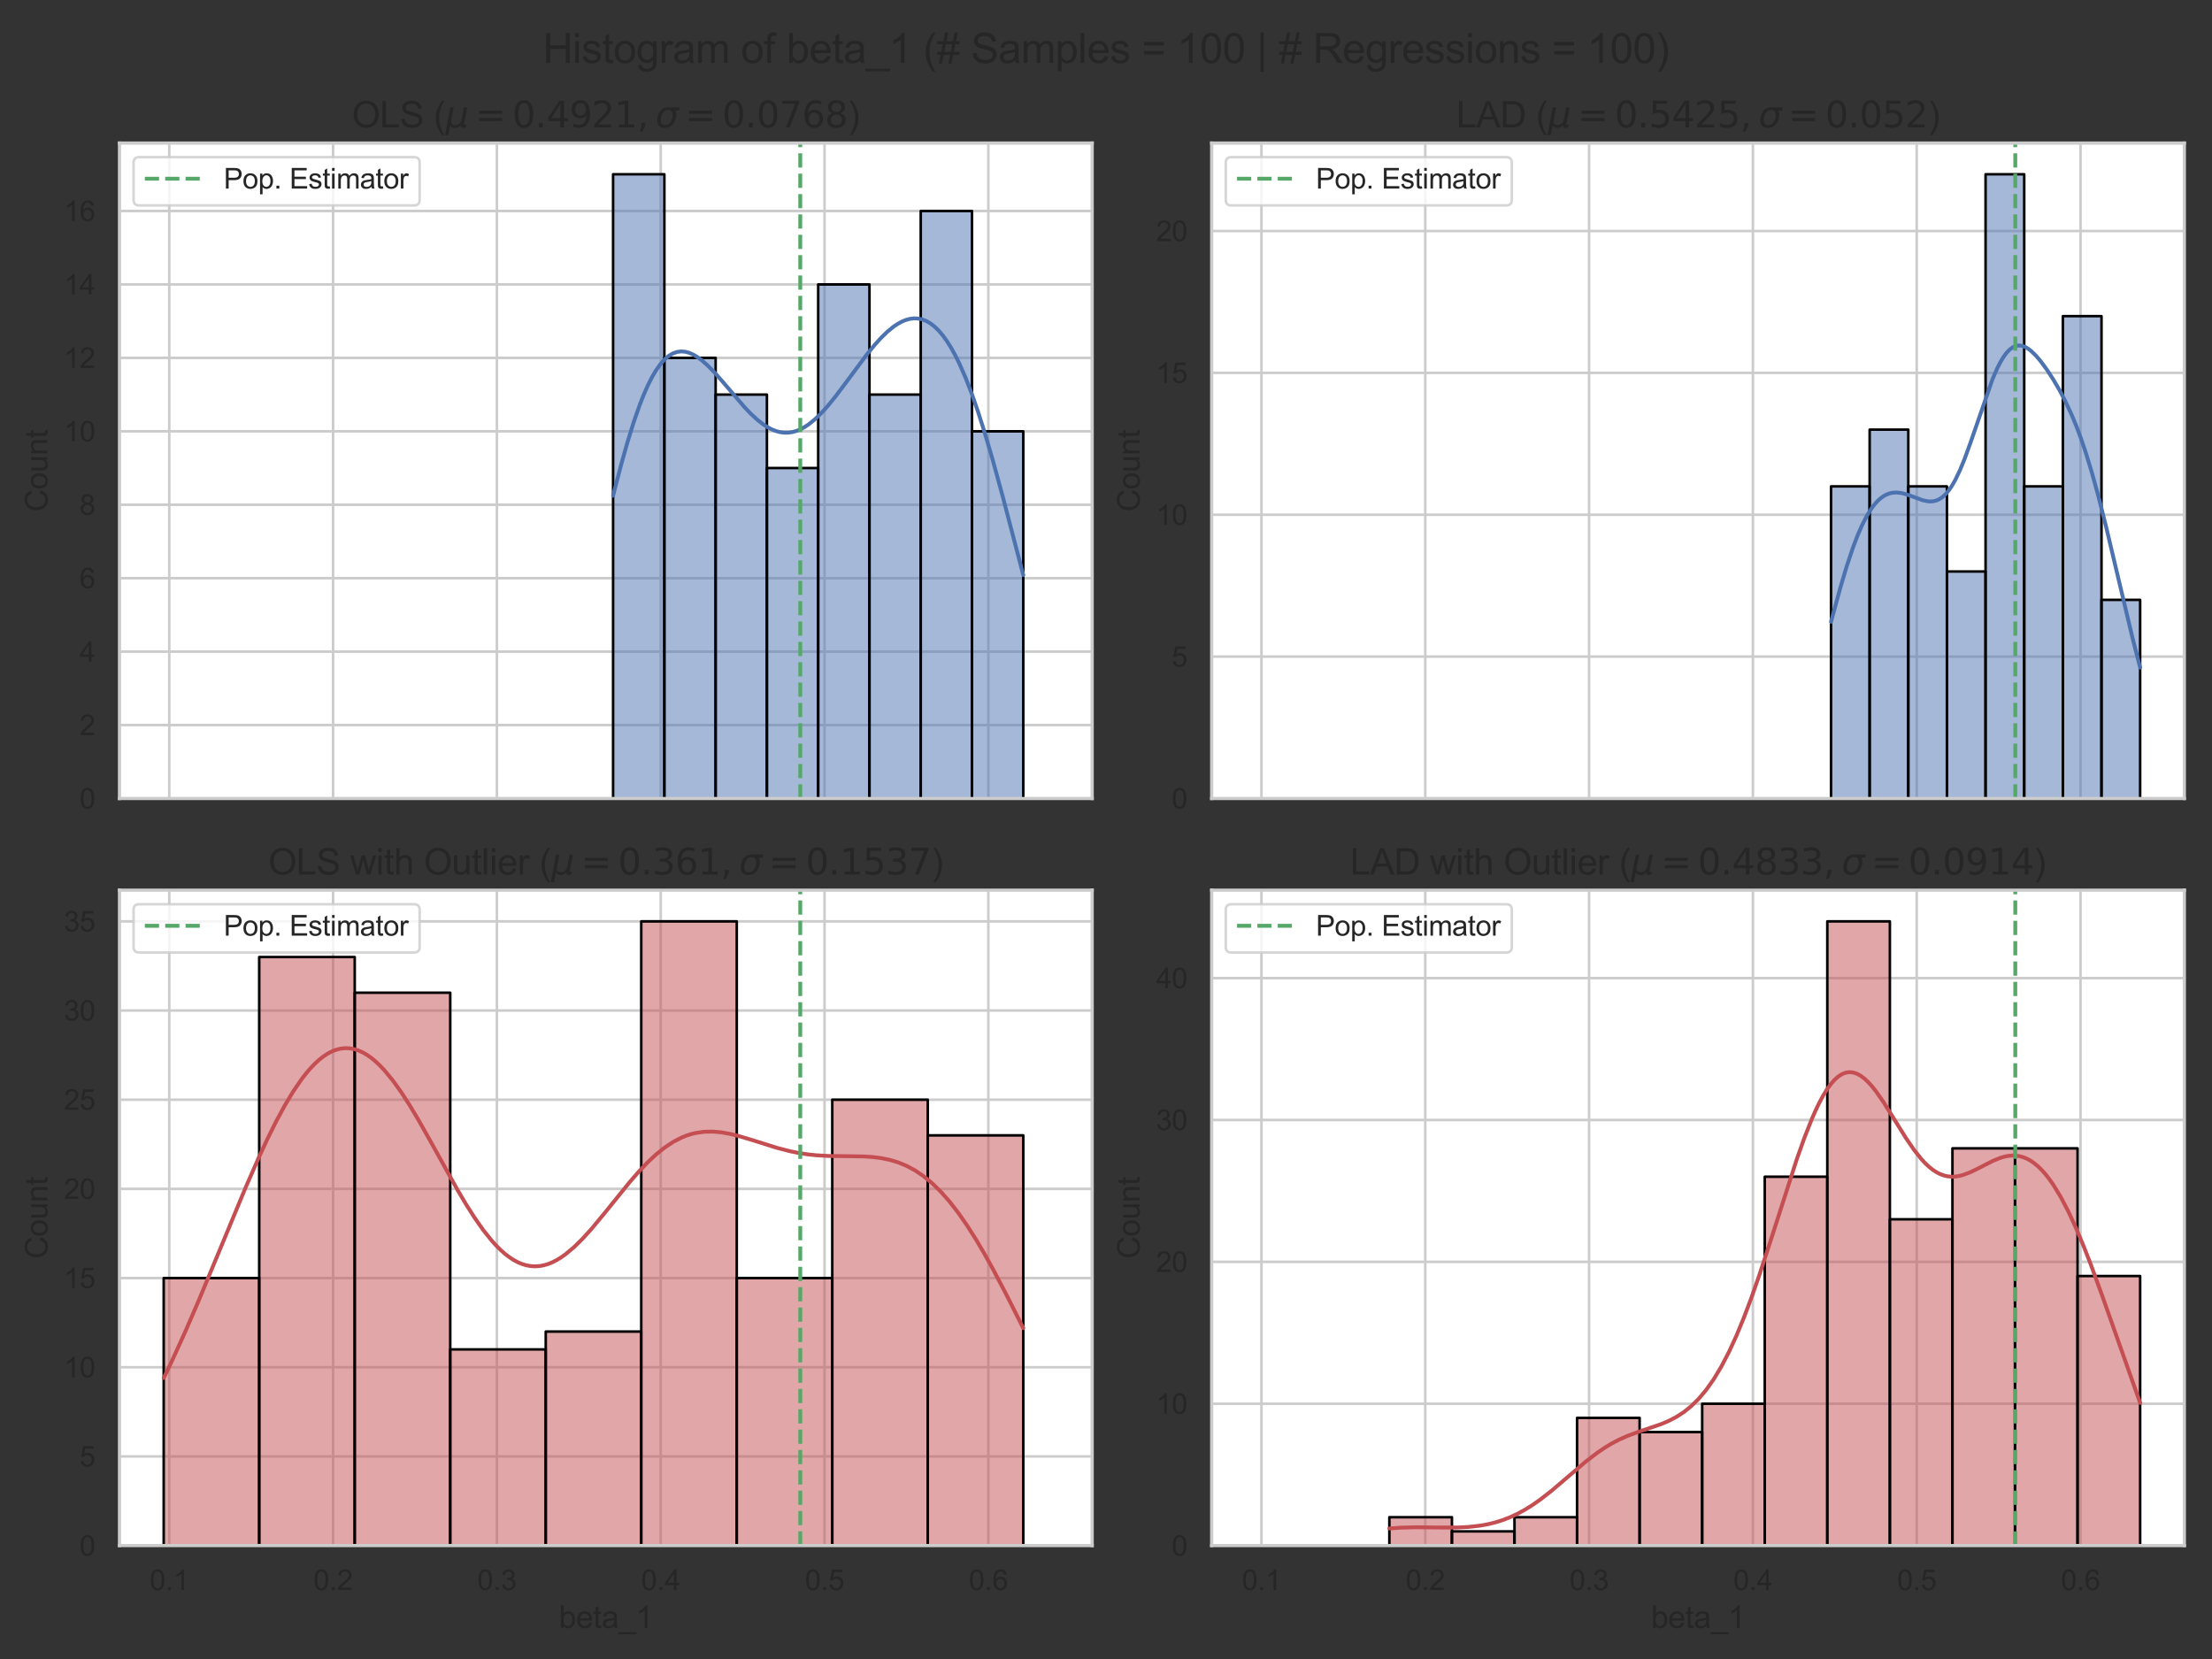 <?xml version="1.0" encoding="utf-8" standalone="no"?>
<!DOCTYPE svg PUBLIC "-//W3C//DTD SVG 1.1//EN"
  "http://www.w3.org/Graphics/SVG/1.1/DTD/svg11.dtd">
<svg xmlns:xlink="http://www.w3.org/1999/xlink" width="864pt" height="648pt" viewBox="0 0 864 648" xmlns="http://www.w3.org/2000/svg" version="1.1">
 <rect x="0" y="0" width="864" height="648" fill="#333333" stroke="none"/>
 <defs>
  <style type="text/css">*{stroke-linejoin: round; stroke-linecap: butt}</style>
 </defs>
 <g id="figure_1">
  <g id="patch_1">
   <path d="M 0 648 
L 864 648 
L 864 0 
L 0 0 
L 0 648 
z
" style="fill: none"/>
  </g>
  <g id="axes_1">
   <g id="patch_2">
    <path d="M 46.675 311.891 
L 426.6 311.891 
L 426.6 55.881 
L 46.675 55.881 
z
" style="fill: #ffffff"/>
   </g>
   <g id="matplotlib.axis_1">
    <g id="xtick_1">
     <g id="line2d_1">
      <path d="M 66.116 311.891 
L 66.116 55.881 
" clip-path="url(#pf252205397)" style="fill: none; stroke: #cccccc; stroke-linecap: round"/>
     </g>
    </g>
    <g id="xtick_2">
     <g id="line2d_2">
      <path d="M 130.102 311.891 
L 130.102 55.881 
" clip-path="url(#pf252205397)" style="fill: none; stroke: #cccccc; stroke-linecap: round"/>
     </g>
    </g>
    <g id="xtick_3">
     <g id="line2d_3">
      <path d="M 194.088 311.891 
L 194.088 55.881 
" clip-path="url(#pf252205397)" style="fill: none; stroke: #cccccc; stroke-linecap: round"/>
     </g>
    </g>
    <g id="xtick_4">
     <g id="line2d_4">
      <path d="M 258.074 311.891 
L 258.074 55.881 
" clip-path="url(#pf252205397)" style="fill: none; stroke: #cccccc; stroke-linecap: round"/>
     </g>
    </g>
    <g id="xtick_5">
     <g id="line2d_5">
      <path d="M 322.06 311.891 
L 322.06 55.881 
" clip-path="url(#pf252205397)" style="fill: none; stroke: #cccccc; stroke-linecap: round"/>
     </g>
    </g>
    <g id="xtick_6">
     <g id="line2d_6">
      <path d="M 386.046 311.891 
L 386.046 55.881 
" clip-path="url(#pf252205397)" style="fill: none; stroke: #cccccc; stroke-linecap: round"/>
     </g>
    </g>
   </g>
   <g id="matplotlib.axis_2">
    <g id="ytick_1">
     <g id="line2d_7">
      <path d="M 46.675 311.891 
L 426.6 311.891 
" clip-path="url(#pf252205397)" style="fill: none; stroke: #cccccc; stroke-linecap: round"/>
     </g>
     <g id="text_1">
      <!-- 0 -->
      <g style="fill: #262626" transform="translate(31.058 315.827) scale(0.11 -0.11)">
       <defs>
        <path id="ArialMT-30" d="M 266 2259 
Q 266 3072 433 3567 
Q 600 4063 929 4331 
Q 1259 4600 1759 4600 
Q 2128 4600 2406 4451 
Q 2684 4303 2865 4023 
Q 3047 3744 3150 3342 
Q 3253 2941 3253 2259 
Q 3253 1453 3087 958 
Q 2922 463 2592 192 
Q 2263 -78 1759 -78 
Q 1097 -78 719 397 
Q 266 969 266 2259 
z
M 844 2259 
Q 844 1131 1108 757 
Q 1372 384 1759 384 
Q 2147 384 2411 759 
Q 2675 1134 2675 2259 
Q 2675 3391 2411 3762 
Q 2147 4134 1753 4134 
Q 1366 4134 1134 3806 
Q 844 3388 844 2259 
z
" transform="scale(0.016)"/>
       </defs>
       <use xlink:href="#ArialMT-30"/>
      </g>
     </g>
    </g>
    <g id="ytick_2">
     <g id="line2d_8">
      <path d="M 46.675 283.206 
L 426.6 283.206 
" clip-path="url(#pf252205397)" style="fill: none; stroke: #cccccc; stroke-linecap: round"/>
     </g>
     <g id="text_2">
      <!-- 2 -->
      <g style="fill: #262626" transform="translate(31.058 287.143) scale(0.11 -0.11)">
       <defs>
        <path id="ArialMT-32" d="M 3222 541 
L 3222 0 
L 194 0 
Q 188 203 259 391 
Q 375 700 629 1000 
Q 884 1300 1366 1694 
Q 2113 2306 2375 2664 
Q 2638 3022 2638 3341 
Q 2638 3675 2398 3904 
Q 2159 4134 1775 4134 
Q 1369 4134 1125 3890 
Q 881 3647 878 3216 
L 300 3275 
Q 359 3922 746 4261 
Q 1134 4600 1788 4600 
Q 2447 4600 2831 4234 
Q 3216 3869 3216 3328 
Q 3216 3053 3103 2787 
Q 2991 2522 2730 2228 
Q 2469 1934 1863 1422 
Q 1356 997 1212 845 
Q 1069 694 975 541 
L 3222 541 
z
" transform="scale(0.016)"/>
       </defs>
       <use xlink:href="#ArialMT-32"/>
      </g>
     </g>
    </g>
    <g id="ytick_3">
     <g id="line2d_9">
      <path d="M 46.675 254.522 
L 426.6 254.522 
" clip-path="url(#pf252205397)" style="fill: none; stroke: #cccccc; stroke-linecap: round"/>
     </g>
     <g id="text_3">
      <!-- 4 -->
      <g style="fill: #262626" transform="translate(31.058 258.458) scale(0.11 -0.11)">
       <defs>
        <path id="ArialMT-34" d="M 2069 0 
L 2069 1097 
L 81 1097 
L 81 1613 
L 2172 4581 
L 2631 4581 
L 2631 1613 
L 3250 1613 
L 3250 1097 
L 2631 1097 
L 2631 0 
L 2069 0 
z
M 2069 1613 
L 2069 3678 
L 634 1613 
L 2069 1613 
z
" transform="scale(0.016)"/>
       </defs>
       <use xlink:href="#ArialMT-34"/>
      </g>
     </g>
    </g>
    <g id="ytick_4">
     <g id="line2d_10">
      <path d="M 46.675 225.837 
L 426.6 225.837 
" clip-path="url(#pf252205397)" style="fill: none; stroke: #cccccc; stroke-linecap: round"/>
     </g>
     <g id="text_4">
      <!-- 6 -->
      <g style="fill: #262626" transform="translate(31.058 229.774) scale(0.11 -0.11)">
       <defs>
        <path id="ArialMT-36" d="M 3184 3459 
L 2625 3416 
Q 2550 3747 2413 3897 
Q 2184 4138 1850 4138 
Q 1581 4138 1378 3988 
Q 1113 3794 959 3422 
Q 806 3050 800 2363 
Q 1003 2672 1297 2822 
Q 1591 2972 1913 2972 
Q 2475 2972 2870 2558 
Q 3266 2144 3266 1488 
Q 3266 1056 3080 686 
Q 2894 316 2569 119 
Q 2244 -78 1831 -78 
Q 1128 -78 684 439 
Q 241 956 241 2144 
Q 241 3472 731 4075 
Q 1159 4600 1884 4600 
Q 2425 4600 2770 4297 
Q 3116 3994 3184 3459 
z
M 888 1484 
Q 888 1194 1011 928 
Q 1134 663 1356 523 
Q 1578 384 1822 384 
Q 2178 384 2434 671 
Q 2691 959 2691 1453 
Q 2691 1928 2437 2201 
Q 2184 2475 1800 2475 
Q 1419 2475 1153 2201 
Q 888 1928 888 1484 
z
" transform="scale(0.016)"/>
       </defs>
       <use xlink:href="#ArialMT-36"/>
      </g>
     </g>
    </g>
    <g id="ytick_5">
     <g id="line2d_11">
      <path d="M 46.675 197.153 
L 426.6 197.153 
" clip-path="url(#pf252205397)" style="fill: none; stroke: #cccccc; stroke-linecap: round"/>
     </g>
     <g id="text_5">
      <!-- 8 -->
      <g style="fill: #262626" transform="translate(31.058 201.089) scale(0.11 -0.11)">
       <defs>
        <path id="ArialMT-38" d="M 1131 2484 
Q 781 2613 612 2850 
Q 444 3088 444 3419 
Q 444 3919 803 4259 
Q 1163 4600 1759 4600 
Q 2359 4600 2725 4251 
Q 3091 3903 3091 3403 
Q 3091 3084 2923 2848 
Q 2756 2613 2416 2484 
Q 2838 2347 3058 2040 
Q 3278 1734 3278 1309 
Q 3278 722 2862 322 
Q 2447 -78 1769 -78 
Q 1091 -78 675 323 
Q 259 725 259 1325 
Q 259 1772 486 2073 
Q 713 2375 1131 2484 
z
M 1019 3438 
Q 1019 3113 1228 2906 
Q 1438 2700 1772 2700 
Q 2097 2700 2305 2904 
Q 2513 3109 2513 3406 
Q 2513 3716 2298 3927 
Q 2084 4138 1766 4138 
Q 1444 4138 1231 3931 
Q 1019 3725 1019 3438 
z
M 838 1322 
Q 838 1081 952 856 
Q 1066 631 1291 507 
Q 1516 384 1775 384 
Q 2178 384 2440 643 
Q 2703 903 2703 1303 
Q 2703 1709 2433 1975 
Q 2163 2241 1756 2241 
Q 1359 2241 1098 1978 
Q 838 1716 838 1322 
z
" transform="scale(0.016)"/>
       </defs>
       <use xlink:href="#ArialMT-38"/>
      </g>
     </g>
    </g>
    <g id="ytick_6">
     <g id="line2d_12">
      <path d="M 46.675 168.468 
L 426.6 168.468 
" clip-path="url(#pf252205397)" style="fill: none; stroke: #cccccc; stroke-linecap: round"/>
     </g>
     <g id="text_6">
      <!-- 10 -->
      <g style="fill: #262626" transform="translate(24.941 172.405) scale(0.11 -0.11)">
       <defs>
        <path id="ArialMT-31" d="M 2384 0 
L 1822 0 
L 1822 3584 
Q 1619 3391 1289 3197 
Q 959 3003 697 2906 
L 697 3450 
Q 1169 3672 1522 3987 
Q 1875 4303 2022 4600 
L 2384 4600 
L 2384 0 
z
" transform="scale(0.016)"/>
       </defs>
       <use xlink:href="#ArialMT-31"/>
       <use xlink:href="#ArialMT-30" x="55.615"/>
      </g>
     </g>
    </g>
    <g id="ytick_7">
     <g id="line2d_13">
      <path d="M 46.675 139.783 
L 426.6 139.783 
" clip-path="url(#pf252205397)" style="fill: none; stroke: #cccccc; stroke-linecap: round"/>
     </g>
     <g id="text_7">
      <!-- 12 -->
      <g style="fill: #262626" transform="translate(24.941 143.72) scale(0.11 -0.11)">
       <use xlink:href="#ArialMT-31"/>
       <use xlink:href="#ArialMT-32" x="55.615"/>
      </g>
     </g>
    </g>
    <g id="ytick_8">
     <g id="line2d_14">
      <path d="M 46.675 111.099 
L 426.6 111.099 
" clip-path="url(#pf252205397)" style="fill: none; stroke: #cccccc; stroke-linecap: round"/>
     </g>
     <g id="text_8">
      <!-- 14 -->
      <g style="fill: #262626" transform="translate(24.941 115.036) scale(0.11 -0.11)">
       <use xlink:href="#ArialMT-31"/>
       <use xlink:href="#ArialMT-34" x="55.615"/>
      </g>
     </g>
    </g>
    <g id="ytick_9">
     <g id="line2d_15">
      <path d="M 46.675 82.414 
L 426.6 82.414 
" clip-path="url(#pf252205397)" style="fill: none; stroke: #cccccc; stroke-linecap: round"/>
     </g>
     <g id="text_9">
      <!-- 16 -->
      <g style="fill: #262626" transform="translate(24.941 86.351) scale(0.11 -0.11)">
       <use xlink:href="#ArialMT-31"/>
       <use xlink:href="#ArialMT-36" x="55.615"/>
      </g>
     </g>
    </g>
    <g id="text_10">
     <!-- Count -->
     <g style="fill: #262626" transform="translate(18.556 199.896) rotate(-90) scale(0.12 -0.12)">
      <defs>
       <path id="ArialMT-43" d="M 3763 1606 
L 4369 1453 
Q 4178 706 3683 314 
Q 3188 -78 2472 -78 
Q 1731 -78 1267 223 
Q 803 525 561 1097 
Q 319 1669 319 2325 
Q 319 3041 592 3573 
Q 866 4106 1370 4382 
Q 1875 4659 2481 4659 
Q 3169 4659 3637 4309 
Q 4106 3959 4291 3325 
L 3694 3184 
Q 3534 3684 3231 3912 
Q 2928 4141 2469 4141 
Q 1941 4141 1586 3887 
Q 1231 3634 1087 3207 
Q 944 2781 944 2328 
Q 944 1744 1114 1308 
Q 1284 872 1643 656 
Q 2003 441 2422 441 
Q 2931 441 3284 734 
Q 3638 1028 3763 1606 
z
" transform="scale(0.016)"/>
       <path id="ArialMT-6f" d="M 213 1659 
Q 213 2581 725 3025 
Q 1153 3394 1769 3394 
Q 2453 3394 2887 2945 
Q 3322 2497 3322 1706 
Q 3322 1066 3130 698 
Q 2938 331 2570 128 
Q 2203 -75 1769 -75 
Q 1072 -75 642 372 
Q 213 819 213 1659 
z
M 791 1659 
Q 791 1022 1069 705 
Q 1347 388 1769 388 
Q 2188 388 2466 706 
Q 2744 1025 2744 1678 
Q 2744 2294 2464 2611 
Q 2184 2928 1769 2928 
Q 1347 2928 1069 2612 
Q 791 2297 791 1659 
z
" transform="scale(0.016)"/>
       <path id="ArialMT-75" d="M 2597 0 
L 2597 488 
Q 2209 -75 1544 -75 
Q 1250 -75 995 37 
Q 741 150 617 320 
Q 494 491 444 738 
Q 409 903 409 1263 
L 409 3319 
L 972 3319 
L 972 1478 
Q 972 1038 1006 884 
Q 1059 663 1231 536 
Q 1403 409 1656 409 
Q 1909 409 2131 539 
Q 2353 669 2445 892 
Q 2538 1116 2538 1541 
L 2538 3319 
L 3100 3319 
L 3100 0 
L 2597 0 
z
" transform="scale(0.016)"/>
       <path id="ArialMT-6e" d="M 422 0 
L 422 3319 
L 928 3319 
L 928 2847 
Q 1294 3394 1984 3394 
Q 2284 3394 2536 3286 
Q 2788 3178 2913 3003 
Q 3038 2828 3088 2588 
Q 3119 2431 3119 2041 
L 3119 0 
L 2556 0 
L 2556 2019 
Q 2556 2363 2490 2533 
Q 2425 2703 2258 2804 
Q 2091 2906 1866 2906 
Q 1506 2906 1245 2678 
Q 984 2450 984 1813 
L 984 0 
L 422 0 
z
" transform="scale(0.016)"/>
       <path id="ArialMT-74" d="M 1650 503 
L 1731 6 
Q 1494 -44 1306 -44 
Q 1000 -44 831 53 
Q 663 150 594 308 
Q 525 466 525 972 
L 525 2881 
L 113 2881 
L 113 3319 
L 525 3319 
L 525 4141 
L 1084 4478 
L 1084 3319 
L 1650 3319 
L 1650 2881 
L 1084 2881 
L 1084 941 
Q 1084 700 1114 631 
Q 1144 563 1211 522 
Q 1278 481 1403 481 
Q 1497 481 1650 503 
z
" transform="scale(0.016)"/>
      </defs>
      <use xlink:href="#ArialMT-43"/>
      <use xlink:href="#ArialMT-6f" x="72.217"/>
      <use xlink:href="#ArialMT-75" x="127.832"/>
      <use xlink:href="#ArialMT-6e" x="183.447"/>
      <use xlink:href="#ArialMT-74" x="239.062"/>
     </g>
    </g>
   </g>
   <g id="patch_3">
    <path d="M 239.47 311.891 
L 259.498 311.891 
L 259.498 68.072 
L 239.47 68.072 
z
" clip-path="url(#pf252205397)" style="fill: #4c72b0; fill-opacity: 0.5; stroke: #000000; stroke-linejoin: miter"/>
   </g>
   <g id="patch_4">
    <path d="M 259.498 311.891 
L 279.526 311.891 
L 279.526 139.783 
L 259.498 139.783 
z
" clip-path="url(#pf252205397)" style="fill: #4c72b0; fill-opacity: 0.5; stroke: #000000; stroke-linejoin: miter"/>
   </g>
   <g id="patch_5">
    <path d="M 279.526 311.891 
L 299.553 311.891 
L 299.553 154.126 
L 279.526 154.126 
z
" clip-path="url(#pf252205397)" style="fill: #4c72b0; fill-opacity: 0.5; stroke: #000000; stroke-linejoin: miter"/>
   </g>
   <g id="patch_6">
    <path d="M 299.553 311.891 
L 319.581 311.891 
L 319.581 182.81 
L 299.553 182.81 
z
" clip-path="url(#pf252205397)" style="fill: #4c72b0; fill-opacity: 0.5; stroke: #000000; stroke-linejoin: miter"/>
   </g>
   <g id="patch_7">
    <path d="M 319.581 311.891 
L 339.609 311.891 
L 339.609 111.099 
L 319.581 111.099 
z
" clip-path="url(#pf252205397)" style="fill: #4c72b0; fill-opacity: 0.5; stroke: #000000; stroke-linejoin: miter"/>
   </g>
   <g id="patch_8">
    <path d="M 339.609 311.891 
L 359.637 311.891 
L 359.637 154.126 
L 339.609 154.126 
z
" clip-path="url(#pf252205397)" style="fill: #4c72b0; fill-opacity: 0.5; stroke: #000000; stroke-linejoin: miter"/>
   </g>
   <g id="patch_9">
    <path d="M 359.637 311.891 
L 379.665 311.891 
L 379.665 82.414 
L 359.637 82.414 
z
" clip-path="url(#pf252205397)" style="fill: #4c72b0; fill-opacity: 0.5; stroke: #000000; stroke-linejoin: miter"/>
   </g>
   <g id="patch_10">
    <path d="M 379.665 311.891 
L 399.693 311.891 
L 399.693 168.468 
L 379.665 168.468 
z
" clip-path="url(#pf252205397)" style="fill: #4c72b0; fill-opacity: 0.5; stroke: #000000; stroke-linejoin: miter"/>
   </g>
   <g id="line2d_16">
    <path d="M 239.47 193.614 
L 242.69 181.231 
L 245.106 172.667 
L 247.521 164.881 
L 249.937 157.985 
L 251.547 153.923 
L 253.157 150.307 
L 254.767 147.147 
L 256.378 144.444 
L 257.988 142.194 
L 259.598 140.388 
L 261.209 139.011 
L 262.819 138.046 
L 264.429 137.471 
L 266.039 137.261 
L 267.65 137.39 
L 269.26 137.828 
L 270.87 138.548 
L 272.481 139.518 
L 274.091 140.71 
L 276.506 142.847 
L 278.922 145.313 
L 282.142 148.945 
L 290.999 159.261 
L 293.414 161.759 
L 295.83 163.977 
L 298.245 165.851 
L 299.855 166.882 
L 301.466 167.723 
L 303.076 168.361 
L 304.686 168.789 
L 306.296 169 
L 307.907 168.99 
L 309.517 168.758 
L 311.127 168.306 
L 312.738 167.639 
L 314.348 166.761 
L 315.958 165.684 
L 318.374 163.717 
L 320.789 161.372 
L 323.204 158.704 
L 326.425 154.751 
L 330.451 149.399 
L 338.502 138.567 
L 341.723 134.631 
L 344.138 131.968 
L 346.554 129.617 
L 348.969 127.634 
L 350.579 126.542 
L 352.19 125.654 
L 353.8 124.983 
L 355.41 124.546 
L 357.02 124.356 
L 358.631 124.427 
L 360.241 124.774 
L 361.851 125.41 
L 363.461 126.346 
L 365.072 127.593 
L 366.682 129.162 
L 368.292 131.061 
L 369.903 133.294 
L 371.513 135.868 
L 373.123 138.782 
L 374.733 142.037 
L 377.149 147.547 
L 379.564 153.786 
L 381.98 160.712 
L 384.395 168.264 
L 387.616 179.176 
L 391.641 193.85 
L 398.888 221.567 
L 399.693 224.637 
L 399.693 224.637 
" clip-path="url(#pf252205397)" style="fill: none; stroke: #4c72b0; stroke-width: 1.5; stroke-linecap: round"/>
   </g>
   <g id="line2d_17">
    <path d="M 312.576 311.891 
L 312.576 55.881 
" clip-path="url(#pf252205397)" style="fill: none; stroke-dasharray: 5.55,2.4; stroke-dashoffset: 0; stroke: #55a868; stroke-width: 1.5"/>
   </g>
   <g id="patch_11">
    <path d="M 46.675 311.891 
L 46.675 55.881 
" style="fill: none; stroke: #cccccc; stroke-width: 1.25; stroke-linejoin: miter; stroke-linecap: square"/>
   </g>
   <g id="patch_12">
    <path d="M 426.6 311.891 
L 426.6 55.881 
" style="fill: none; stroke: #cccccc; stroke-width: 1.25; stroke-linejoin: miter; stroke-linecap: square"/>
   </g>
   <g id="patch_13">
    <path d="M 46.675 311.891 
L 426.6 311.891 
" style="fill: none; stroke: #cccccc; stroke-width: 1.25; stroke-linejoin: miter; stroke-linecap: square"/>
   </g>
   <g id="patch_14">
    <path d="M 46.675 55.881 
L 426.6 55.881 
" style="fill: none; stroke: #cccccc; stroke-width: 1.25; stroke-linejoin: miter; stroke-linecap: square"/>
   </g>
   <g id="text_11">
    <!-- OLS ($\mu = 0.4921, \sigma = 0.0768$) -->
    <g style="fill: #262626" transform="translate(137.447 49.881) scale(0.14 -0.14)">
     <defs>
      <path id="ArialMT-4f" d="M 309 2231 
Q 309 3372 921 4017 
Q 1534 4663 2503 4663 
Q 3138 4663 3647 4359 
Q 4156 4056 4423 3514 
Q 4691 2972 4691 2284 
Q 4691 1588 4409 1038 
Q 4128 488 3612 205 
Q 3097 -78 2500 -78 
Q 1853 -78 1343 234 
Q 834 547 571 1087 
Q 309 1628 309 2231 
z
M 934 2222 
Q 934 1394 1379 917 
Q 1825 441 2497 441 
Q 3181 441 3623 922 
Q 4066 1403 4066 2288 
Q 4066 2847 3877 3264 
Q 3688 3681 3323 3911 
Q 2959 4141 2506 4141 
Q 1863 4141 1398 3698 
Q 934 3256 934 2222 
z
" transform="scale(0.016)"/>
      <path id="ArialMT-4c" d="M 469 0 
L 469 4581 
L 1075 4581 
L 1075 541 
L 3331 541 
L 3331 0 
L 469 0 
z
" transform="scale(0.016)"/>
      <path id="ArialMT-53" d="M 288 1472 
L 859 1522 
Q 900 1178 1048 958 
Q 1197 738 1509 602 
Q 1822 466 2213 466 
Q 2559 466 2825 569 
Q 3091 672 3220 851 
Q 3350 1031 3350 1244 
Q 3350 1459 3225 1620 
Q 3100 1781 2813 1891 
Q 2628 1963 1997 2114 
Q 1366 2266 1113 2400 
Q 784 2572 623 2826 
Q 463 3081 463 3397 
Q 463 3744 659 4045 
Q 856 4347 1234 4503 
Q 1613 4659 2075 4659 
Q 2584 4659 2973 4495 
Q 3363 4331 3572 4012 
Q 3781 3694 3797 3291 
L 3216 3247 
Q 3169 3681 2898 3903 
Q 2628 4125 2100 4125 
Q 1550 4125 1298 3923 
Q 1047 3722 1047 3438 
Q 1047 3191 1225 3031 
Q 1400 2872 2139 2705 
Q 2878 2538 3153 2413 
Q 3553 2228 3743 1945 
Q 3934 1663 3934 1294 
Q 3934 928 3725 604 
Q 3516 281 3123 101 
Q 2731 -78 2241 -78 
Q 1619 -78 1198 103 
Q 778 284 539 648 
Q 300 1013 288 1472 
z
" transform="scale(0.016)"/>
      <path id="ArialMT-20" transform="scale(0.016)"/>
      <path id="ArialMT-28" d="M 1497 -1347 
Q 1031 -759 709 28 
Q 388 816 388 1659 
Q 388 2403 628 3084 
Q 909 3875 1497 4659 
L 1900 4659 
Q 1522 4009 1400 3731 
Q 1209 3300 1100 2831 
Q 966 2247 966 1656 
Q 966 153 1900 -1347 
L 1497 -1347 
z
" transform="scale(0.016)"/>
      <path id="DejaVuSans-Oblique-3bc" d="M -84 -1331 
L 856 3500 
L 1434 3500 
L 1009 1322 
Q 997 1256 987 1175 
Q 978 1094 978 1013 
Q 978 722 1161 565 
Q 1344 409 1684 409 
Q 2147 409 2431 671 
Q 2716 934 2816 1459 
L 3213 3500 
L 3788 3500 
L 3266 809 
Q 3253 750 3248 706 
Q 3244 663 3244 628 
Q 3244 531 3283 486 
Q 3322 441 3406 441 
Q 3438 441 3492 456 
Q 3547 472 3647 513 
L 3559 50 
Q 3422 -19 3297 -55 
Q 3172 -91 3053 -91 
Q 2847 -91 2730 40 
Q 2613 172 2613 403 
Q 2438 153 2195 31 
Q 1953 -91 1625 -91 
Q 1334 -91 1117 43 
Q 900 178 831 397 
L 494 -1331 
L -84 -1331 
z
" transform="scale(0.016)"/>
      <path id="DejaVuSans-3d" d="M 678 2906 
L 4684 2906 
L 4684 2381 
L 678 2381 
L 678 2906 
z
M 678 1631 
L 4684 1631 
L 4684 1100 
L 678 1100 
L 678 1631 
z
" transform="scale(0.016)"/>
      <path id="DejaVuSans-30" d="M 2034 4250 
Q 1547 4250 1301 3770 
Q 1056 3291 1056 2328 
Q 1056 1369 1301 889 
Q 1547 409 2034 409 
Q 2525 409 2770 889 
Q 3016 1369 3016 2328 
Q 3016 3291 2770 3770 
Q 2525 4250 2034 4250 
z
M 2034 4750 
Q 2819 4750 3233 4129 
Q 3647 3509 3647 2328 
Q 3647 1150 3233 529 
Q 2819 -91 2034 -91 
Q 1250 -91 836 529 
Q 422 1150 422 2328 
Q 422 3509 836 4129 
Q 1250 4750 2034 4750 
z
" transform="scale(0.016)"/>
      <path id="DejaVuSans-2e" d="M 684 794 
L 1344 794 
L 1344 0 
L 684 0 
L 684 794 
z
" transform="scale(0.016)"/>
      <path id="DejaVuSans-34" d="M 2419 4116 
L 825 1625 
L 2419 1625 
L 2419 4116 
z
M 2253 4666 
L 3047 4666 
L 3047 1625 
L 3713 1625 
L 3713 1100 
L 3047 1100 
L 3047 0 
L 2419 0 
L 2419 1100 
L 313 1100 
L 313 1709 
L 2253 4666 
z
" transform="scale(0.016)"/>
      <path id="DejaVuSans-39" d="M 703 97 
L 703 672 
Q 941 559 1184 500 
Q 1428 441 1663 441 
Q 2288 441 2617 861 
Q 2947 1281 2994 2138 
Q 2813 1869 2534 1725 
Q 2256 1581 1919 1581 
Q 1219 1581 811 2004 
Q 403 2428 403 3163 
Q 403 3881 828 4315 
Q 1253 4750 1959 4750 
Q 2769 4750 3195 4129 
Q 3622 3509 3622 2328 
Q 3622 1225 3098 567 
Q 2575 -91 1691 -91 
Q 1453 -91 1209 -44 
Q 966 3 703 97 
z
M 1959 2075 
Q 2384 2075 2632 2365 
Q 2881 2656 2881 3163 
Q 2881 3666 2632 3958 
Q 2384 4250 1959 4250 
Q 1534 4250 1286 3958 
Q 1038 3666 1038 3163 
Q 1038 2656 1286 2365 
Q 1534 2075 1959 2075 
z
" transform="scale(0.016)"/>
      <path id="DejaVuSans-32" d="M 1228 531 
L 3431 531 
L 3431 0 
L 469 0 
L 469 531 
Q 828 903 1448 1529 
Q 2069 2156 2228 2338 
Q 2531 2678 2651 2914 
Q 2772 3150 2772 3378 
Q 2772 3750 2511 3984 
Q 2250 4219 1831 4219 
Q 1534 4219 1204 4116 
Q 875 4013 500 3803 
L 500 4441 
Q 881 4594 1212 4672 
Q 1544 4750 1819 4750 
Q 2544 4750 2975 4387 
Q 3406 4025 3406 3419 
Q 3406 3131 3298 2873 
Q 3191 2616 2906 2266 
Q 2828 2175 2409 1742 
Q 1991 1309 1228 531 
z
" transform="scale(0.016)"/>
      <path id="DejaVuSans-31" d="M 794 531 
L 1825 531 
L 1825 4091 
L 703 3866 
L 703 4441 
L 1819 4666 
L 2450 4666 
L 2450 531 
L 3481 531 
L 3481 0 
L 794 0 
L 794 531 
z
" transform="scale(0.016)"/>
      <path id="DejaVuSans-2c" d="M 750 794 
L 1409 794 
L 1409 256 
L 897 -744 
L 494 -744 
L 750 256 
L 750 794 
z
" transform="scale(0.016)"/>
      <path id="DejaVuSans-Oblique-3c3" d="M 2219 3044 
Q 1744 3044 1422 2700 
Q 1081 2341 969 1747 
Q 844 1119 1044 756 
Q 1241 397 1706 397 
Q 2166 397 2503 759 
Q 2844 1122 2966 1747 
Q 3075 2319 2881 2700 
Q 2700 3044 2219 3044 
z
M 2309 3503 
L 4219 3500 
L 4106 2925 
L 3463 2925 
Q 3706 2438 3575 1747 
Q 3406 888 2884 400 
Q 2359 -91 1609 -91 
Q 856 -91 525 400 
Q 194 888 363 1747 
Q 528 2609 1050 3097 
Q 1484 3503 2309 3503 
z
" transform="scale(0.016)"/>
      <path id="DejaVuSans-37" d="M 525 4666 
L 3525 4666 
L 3525 4397 
L 1831 0 
L 1172 0 
L 2766 4134 
L 525 4134 
L 525 4666 
z
" transform="scale(0.016)"/>
      <path id="DejaVuSans-36" d="M 2113 2584 
Q 1688 2584 1439 2293 
Q 1191 2003 1191 1497 
Q 1191 994 1439 701 
Q 1688 409 2113 409 
Q 2538 409 2786 701 
Q 3034 994 3034 1497 
Q 3034 2003 2786 2293 
Q 2538 2584 2113 2584 
z
M 3366 4563 
L 3366 3988 
Q 3128 4100 2886 4159 
Q 2644 4219 2406 4219 
Q 1781 4219 1451 3797 
Q 1122 3375 1075 2522 
Q 1259 2794 1537 2939 
Q 1816 3084 2150 3084 
Q 2853 3084 3261 2657 
Q 3669 2231 3669 1497 
Q 3669 778 3244 343 
Q 2819 -91 2113 -91 
Q 1303 -91 875 529 
Q 447 1150 447 2328 
Q 447 3434 972 4092 
Q 1497 4750 2381 4750 
Q 2619 4750 2861 4703 
Q 3103 4656 3366 4563 
z
" transform="scale(0.016)"/>
      <path id="DejaVuSans-38" d="M 2034 2216 
Q 1584 2216 1326 1975 
Q 1069 1734 1069 1313 
Q 1069 891 1326 650 
Q 1584 409 2034 409 
Q 2484 409 2743 651 
Q 3003 894 3003 1313 
Q 3003 1734 2745 1975 
Q 2488 2216 2034 2216 
z
M 1403 2484 
Q 997 2584 770 2862 
Q 544 3141 544 3541 
Q 544 4100 942 4425 
Q 1341 4750 2034 4750 
Q 2731 4750 3128 4425 
Q 3525 4100 3525 3541 
Q 3525 3141 3298 2862 
Q 3072 2584 2669 2484 
Q 3125 2378 3379 2068 
Q 3634 1759 3634 1313 
Q 3634 634 3220 271 
Q 2806 -91 2034 -91 
Q 1263 -91 848 271 
Q 434 634 434 1313 
Q 434 1759 690 2068 
Q 947 2378 1403 2484 
z
M 1172 3481 
Q 1172 3119 1398 2916 
Q 1625 2713 2034 2713 
Q 2441 2713 2670 2916 
Q 2900 3119 2900 3481 
Q 2900 3844 2670 4047 
Q 2441 4250 2034 4250 
Q 1625 4250 1398 4047 
Q 1172 3844 1172 3481 
z
" transform="scale(0.016)"/>
      <path id="ArialMT-29" d="M 791 -1347 
L 388 -1347 
Q 1322 153 1322 1656 
Q 1322 2244 1188 2822 
Q 1081 3291 891 3722 
Q 769 4003 388 4659 
L 791 4659 
Q 1378 3875 1659 3084 
Q 1900 2403 1900 1659 
Q 1900 816 1576 28 
Q 1253 -759 791 -1347 
z
" transform="scale(0.016)"/>
     </defs>
     <use xlink:href="#ArialMT-4f" transform="translate(0 0.781)"/>
     <use xlink:href="#ArialMT-4c" transform="translate(77.783 0.781)"/>
     <use xlink:href="#ArialMT-53" transform="translate(133.398 0.781)"/>
     <use xlink:href="#ArialMT-20" transform="translate(200.098 0.781)"/>
     <use xlink:href="#ArialMT-28" transform="translate(227.881 0.781)"/>
     <use xlink:href="#DejaVuSans-Oblique-3bc" transform="translate(261.182 0.781)"/>
     <use xlink:href="#DejaVuSans-3d" transform="translate(344.287 0.781)"/>
     <use xlink:href="#DejaVuSans-30" transform="translate(447.559 0.781)"/>
     <use xlink:href="#DejaVuSans-2e" transform="translate(511.182 0.781)"/>
     <use xlink:href="#DejaVuSans-34" transform="translate(542.969 0.781)"/>
     <use xlink:href="#DejaVuSans-39" transform="translate(606.592 0.781)"/>
     <use xlink:href="#DejaVuSans-32" transform="translate(668.465 0.781)"/>
     <use xlink:href="#DejaVuSans-31" transform="translate(732.088 0.781)"/>
     <use xlink:href="#DejaVuSans-2c" transform="translate(795.711 0.781)"/>
     <use xlink:href="#DejaVuSans-Oblique-3c3" transform="translate(846.98 0.781)"/>
     <use xlink:href="#DejaVuSans-3d" transform="translate(929.842 0.781)"/>
     <use xlink:href="#DejaVuSans-30" transform="translate(1033.113 0.781)"/>
     <use xlink:href="#DejaVuSans-2e" transform="translate(1096.736 0.781)"/>
     <use xlink:href="#DejaVuSans-30" transform="translate(1128.523 0.781)"/>
     <use xlink:href="#DejaVuSans-37" transform="translate(1192.146 0.781)"/>
     <use xlink:href="#DejaVuSans-36" transform="translate(1255.77 0.781)"/>
     <use xlink:href="#DejaVuSans-38" transform="translate(1319.393 0.781)"/>
     <use xlink:href="#ArialMT-29" transform="translate(1383.016 0.781)"/>
    </g>
   </g>
   <g id="legend_1">
    <g id="patch_15">
     <path d="M 54.375 80.241 
L 161.711 80.241 
Q 163.911 80.241 163.911 78.041 
L 163.911 63.581 
Q 163.911 61.381 161.711 61.381 
L 54.375 61.381 
Q 52.175 61.381 52.175 63.581 
L 52.175 78.041 
Q 52.175 80.241 54.375 80.241 
z
" style="fill: #ffffff; opacity: 0.8; stroke: #cccccc; stroke-linejoin: miter"/>
    </g>
    <g id="line2d_18">
     <path d="M 56.575 69.805 
L 67.575 69.805 
L 78.575 69.805 
" style="fill: none; stroke-dasharray: 5.55,2.4; stroke-dashoffset: 0; stroke: #55a868; stroke-width: 1.5"/>
    </g>
    <g id="text_12">
     <!-- Pop. Estimator -->
     <g style="fill: #262626" transform="translate(87.375 73.655) scale(0.11 -0.11)">
      <defs>
       <path id="ArialMT-50" d="M 494 0 
L 494 4581 
L 2222 4581 
Q 2678 4581 2919 4538 
Q 3256 4481 3484 4323 
Q 3713 4166 3852 3881 
Q 3991 3597 3991 3256 
Q 3991 2672 3619 2267 
Q 3247 1863 2275 1863 
L 1100 1863 
L 1100 0 
L 494 0 
z
M 1100 2403 
L 2284 2403 
Q 2872 2403 3119 2622 
Q 3366 2841 3366 3238 
Q 3366 3525 3220 3729 
Q 3075 3934 2838 4000 
Q 2684 4041 2272 4041 
L 1100 4041 
L 1100 2403 
z
" transform="scale(0.016)"/>
       <path id="ArialMT-70" d="M 422 -1272 
L 422 3319 
L 934 3319 
L 934 2888 
Q 1116 3141 1344 3267 
Q 1572 3394 1897 3394 
Q 2322 3394 2647 3175 
Q 2972 2956 3137 2557 
Q 3303 2159 3303 1684 
Q 3303 1175 3120 767 
Q 2938 359 2589 142 
Q 2241 -75 1856 -75 
Q 1575 -75 1351 44 
Q 1128 163 984 344 
L 984 -1272 
L 422 -1272 
z
M 931 1641 
Q 931 1000 1190 694 
Q 1450 388 1819 388 
Q 2194 388 2461 705 
Q 2728 1022 2728 1688 
Q 2728 2322 2467 2637 
Q 2206 2953 1844 2953 
Q 1484 2953 1207 2617 
Q 931 2281 931 1641 
z
" transform="scale(0.016)"/>
       <path id="ArialMT-2e" d="M 581 0 
L 581 641 
L 1222 641 
L 1222 0 
L 581 0 
z
" transform="scale(0.016)"/>
       <path id="ArialMT-45" d="M 506 0 
L 506 4581 
L 3819 4581 
L 3819 4041 
L 1113 4041 
L 1113 2638 
L 3647 2638 
L 3647 2100 
L 1113 2100 
L 1113 541 
L 3925 541 
L 3925 0 
L 506 0 
z
" transform="scale(0.016)"/>
       <path id="ArialMT-73" d="M 197 991 
L 753 1078 
Q 800 744 1014 566 
Q 1228 388 1613 388 
Q 2000 388 2187 545 
Q 2375 703 2375 916 
Q 2375 1106 2209 1216 
Q 2094 1291 1634 1406 
Q 1016 1563 777 1677 
Q 538 1791 414 1992 
Q 291 2194 291 2438 
Q 291 2659 392 2848 
Q 494 3038 669 3163 
Q 800 3259 1026 3326 
Q 1253 3394 1513 3394 
Q 1903 3394 2198 3281 
Q 2494 3169 2634 2976 
Q 2775 2784 2828 2463 
L 2278 2388 
Q 2241 2644 2061 2787 
Q 1881 2931 1553 2931 
Q 1166 2931 1000 2803 
Q 834 2675 834 2503 
Q 834 2394 903 2306 
Q 972 2216 1119 2156 
Q 1203 2125 1616 2013 
Q 2213 1853 2448 1751 
Q 2684 1650 2818 1456 
Q 2953 1263 2953 975 
Q 2953 694 2789 445 
Q 2625 197 2315 61 
Q 2006 -75 1616 -75 
Q 969 -75 630 194 
Q 291 463 197 991 
z
" transform="scale(0.016)"/>
       <path id="ArialMT-69" d="M 425 3934 
L 425 4581 
L 988 4581 
L 988 3934 
L 425 3934 
z
M 425 0 
L 425 3319 
L 988 3319 
L 988 0 
L 425 0 
z
" transform="scale(0.016)"/>
       <path id="ArialMT-6d" d="M 422 0 
L 422 3319 
L 925 3319 
L 925 2853 
Q 1081 3097 1340 3245 
Q 1600 3394 1931 3394 
Q 2300 3394 2536 3241 
Q 2772 3088 2869 2813 
Q 3263 3394 3894 3394 
Q 4388 3394 4653 3120 
Q 4919 2847 4919 2278 
L 4919 0 
L 4359 0 
L 4359 2091 
Q 4359 2428 4304 2576 
Q 4250 2725 4106 2815 
Q 3963 2906 3769 2906 
Q 3419 2906 3187 2673 
Q 2956 2441 2956 1928 
L 2956 0 
L 2394 0 
L 2394 2156 
Q 2394 2531 2256 2718 
Q 2119 2906 1806 2906 
Q 1569 2906 1367 2781 
Q 1166 2656 1075 2415 
Q 984 2175 984 1722 
L 984 0 
L 422 0 
z
" transform="scale(0.016)"/>
       <path id="ArialMT-61" d="M 2588 409 
Q 2275 144 1986 34 
Q 1697 -75 1366 -75 
Q 819 -75 525 192 
Q 231 459 231 875 
Q 231 1119 342 1320 
Q 453 1522 633 1644 
Q 813 1766 1038 1828 
Q 1203 1872 1538 1913 
Q 2219 1994 2541 2106 
Q 2544 2222 2544 2253 
Q 2544 2597 2384 2738 
Q 2169 2928 1744 2928 
Q 1347 2928 1158 2789 
Q 969 2650 878 2297 
L 328 2372 
Q 403 2725 575 2942 
Q 747 3159 1072 3276 
Q 1397 3394 1825 3394 
Q 2250 3394 2515 3294 
Q 2781 3194 2906 3042 
Q 3031 2891 3081 2659 
Q 3109 2516 3109 2141 
L 3109 1391 
Q 3109 606 3145 398 
Q 3181 191 3288 0 
L 2700 0 
Q 2613 175 2588 409 
z
M 2541 1666 
Q 2234 1541 1622 1453 
Q 1275 1403 1131 1340 
Q 988 1278 909 1158 
Q 831 1038 831 891 
Q 831 666 1001 516 
Q 1172 366 1500 366 
Q 1825 366 2078 508 
Q 2331 650 2450 897 
Q 2541 1088 2541 1459 
L 2541 1666 
z
" transform="scale(0.016)"/>
       <path id="ArialMT-72" d="M 416 0 
L 416 3319 
L 922 3319 
L 922 2816 
Q 1116 3169 1280 3281 
Q 1444 3394 1641 3394 
Q 1925 3394 2219 3213 
L 2025 2691 
Q 1819 2813 1613 2813 
Q 1428 2813 1281 2702 
Q 1134 2591 1072 2394 
Q 978 2094 978 1738 
L 978 0 
L 416 0 
z
" transform="scale(0.016)"/>
      </defs>
      <use xlink:href="#ArialMT-50"/>
      <use xlink:href="#ArialMT-6f" x="66.699"/>
      <use xlink:href="#ArialMT-70" x="122.314"/>
      <use xlink:href="#ArialMT-2e" x="177.93"/>
      <use xlink:href="#ArialMT-20" x="205.713"/>
      <use xlink:href="#ArialMT-45" x="233.496"/>
      <use xlink:href="#ArialMT-73" x="300.195"/>
      <use xlink:href="#ArialMT-74" x="350.195"/>
      <use xlink:href="#ArialMT-69" x="377.979"/>
      <use xlink:href="#ArialMT-6d" x="400.195"/>
      <use xlink:href="#ArialMT-61" x="483.496"/>
      <use xlink:href="#ArialMT-74" x="539.111"/>
      <use xlink:href="#ArialMT-6f" x="566.895"/>
      <use xlink:href="#ArialMT-72" x="622.51"/>
     </g>
    </g>
   </g>
  </g>
  <g id="axes_2">
   <g id="patch_16">
    <path d="M 473.275 311.891 
L 853.2 311.891 
L 853.2 55.881 
L 473.275 55.881 
z
" style="fill: #ffffff"/>
   </g>
   <g id="matplotlib.axis_3">
    <g id="xtick_7">
     <g id="line2d_19">
      <path d="M 492.716 311.891 
L 492.716 55.881 
" clip-path="url(#pe9e1735603)" style="fill: none; stroke: #cccccc; stroke-linecap: round"/>
     </g>
    </g>
    <g id="xtick_8">
     <g id="line2d_20">
      <path d="M 556.702 311.891 
L 556.702 55.881 
" clip-path="url(#pe9e1735603)" style="fill: none; stroke: #cccccc; stroke-linecap: round"/>
     </g>
    </g>
    <g id="xtick_9">
     <g id="line2d_21">
      <path d="M 620.688 311.891 
L 620.688 55.881 
" clip-path="url(#pe9e1735603)" style="fill: none; stroke: #cccccc; stroke-linecap: round"/>
     </g>
    </g>
    <g id="xtick_10">
     <g id="line2d_22">
      <path d="M 684.674 311.891 
L 684.674 55.881 
" clip-path="url(#pe9e1735603)" style="fill: none; stroke: #cccccc; stroke-linecap: round"/>
     </g>
    </g>
    <g id="xtick_11">
     <g id="line2d_23">
      <path d="M 748.66 311.891 
L 748.66 55.881 
" clip-path="url(#pe9e1735603)" style="fill: none; stroke: #cccccc; stroke-linecap: round"/>
     </g>
    </g>
    <g id="xtick_12">
     <g id="line2d_24">
      <path d="M 812.646 311.891 
L 812.646 55.881 
" clip-path="url(#pe9e1735603)" style="fill: none; stroke: #cccccc; stroke-linecap: round"/>
     </g>
    </g>
   </g>
   <g id="matplotlib.axis_4">
    <g id="ytick_10">
     <g id="line2d_25">
      <path d="M 473.275 311.891 
L 853.2 311.891 
" clip-path="url(#pe9e1735603)" style="fill: none; stroke: #cccccc; stroke-linecap: round"/>
     </g>
     <g id="text_13">
      <!-- 0 -->
      <g style="fill: #262626" transform="translate(457.658 315.827) scale(0.11 -0.11)">
       <use xlink:href="#ArialMT-30"/>
      </g>
     </g>
    </g>
    <g id="ytick_11">
     <g id="line2d_26">
      <path d="M 473.275 256.477 
L 853.2 256.477 
" clip-path="url(#pe9e1735603)" style="fill: none; stroke: #cccccc; stroke-linecap: round"/>
     </g>
     <g id="text_14">
      <!-- 5 -->
      <g style="fill: #262626" transform="translate(457.658 260.414) scale(0.11 -0.11)">
       <defs>
        <path id="ArialMT-35" d="M 266 1200 
L 856 1250 
Q 922 819 1161 601 
Q 1400 384 1738 384 
Q 2144 384 2425 690 
Q 2706 997 2706 1503 
Q 2706 1984 2436 2262 
Q 2166 2541 1728 2541 
Q 1456 2541 1237 2417 
Q 1019 2294 894 2097 
L 366 2166 
L 809 4519 
L 3088 4519 
L 3088 3981 
L 1259 3981 
L 1013 2750 
Q 1425 3038 1878 3038 
Q 2478 3038 2890 2622 
Q 3303 2206 3303 1553 
Q 3303 931 2941 478 
Q 2500 -78 1738 -78 
Q 1113 -78 717 272 
Q 322 622 266 1200 
z
" transform="scale(0.016)"/>
       </defs>
       <use xlink:href="#ArialMT-35"/>
      </g>
     </g>
    </g>
    <g id="ytick_12">
     <g id="line2d_27">
      <path d="M 473.275 201.064 
L 853.2 201.064 
" clip-path="url(#pe9e1735603)" style="fill: none; stroke: #cccccc; stroke-linecap: round"/>
     </g>
     <g id="text_15">
      <!-- 10 -->
      <g style="fill: #262626" transform="translate(451.541 205.001) scale(0.11 -0.11)">
       <use xlink:href="#ArialMT-31"/>
       <use xlink:href="#ArialMT-30" x="55.615"/>
      </g>
     </g>
    </g>
    <g id="ytick_13">
     <g id="line2d_28">
      <path d="M 473.275 145.651 
L 853.2 145.651 
" clip-path="url(#pe9e1735603)" style="fill: none; stroke: #cccccc; stroke-linecap: round"/>
     </g>
     <g id="text_16">
      <!-- 15 -->
      <g style="fill: #262626" transform="translate(451.541 149.588) scale(0.11 -0.11)">
       <use xlink:href="#ArialMT-31"/>
       <use xlink:href="#ArialMT-35" x="55.615"/>
      </g>
     </g>
    </g>
    <g id="ytick_14">
     <g id="line2d_29">
      <path d="M 473.275 90.237 
L 853.2 90.237 
" clip-path="url(#pe9e1735603)" style="fill: none; stroke: #cccccc; stroke-linecap: round"/>
     </g>
     <g id="text_17">
      <!-- 20 -->
      <g style="fill: #262626" transform="translate(451.541 94.174) scale(0.11 -0.11)">
       <use xlink:href="#ArialMT-32"/>
       <use xlink:href="#ArialMT-30" x="55.615"/>
      </g>
     </g>
    </g>
    <g id="text_18">
     <!-- Count -->
     <g style="fill: #262626" transform="translate(445.156 199.896) rotate(-90) scale(0.12 -0.12)">
      <use xlink:href="#ArialMT-43"/>
      <use xlink:href="#ArialMT-6f" x="72.217"/>
      <use xlink:href="#ArialMT-75" x="127.832"/>
      <use xlink:href="#ArialMT-6e" x="183.447"/>
      <use xlink:href="#ArialMT-74" x="239.062"/>
     </g>
    </g>
   </g>
   <g id="patch_17">
    <path d="M 715.189 311.891 
L 730.282 311.891 
L 730.282 189.981 
L 715.189 189.981 
z
" clip-path="url(#pe9e1735603)" style="fill: #4c72b0; fill-opacity: 0.5; stroke: #000000; stroke-linejoin: miter"/>
   </g>
   <g id="patch_18">
    <path d="M 730.282 311.891 
L 745.375 311.891 
L 745.375 167.816 
L 730.282 167.816 
z
" clip-path="url(#pe9e1735603)" style="fill: #4c72b0; fill-opacity: 0.5; stroke: #000000; stroke-linejoin: miter"/>
   </g>
   <g id="patch_19">
    <path d="M 745.375 311.891 
L 760.467 311.891 
L 760.467 189.981 
L 745.375 189.981 
z
" clip-path="url(#pe9e1735603)" style="fill: #4c72b0; fill-opacity: 0.5; stroke: #000000; stroke-linejoin: miter"/>
   </g>
   <g id="patch_20">
    <path d="M 760.467 311.891 
L 775.56 311.891 
L 775.56 223.229 
L 760.467 223.229 
z
" clip-path="url(#pe9e1735603)" style="fill: #4c72b0; fill-opacity: 0.5; stroke: #000000; stroke-linejoin: miter"/>
   </g>
   <g id="patch_21">
    <path d="M 775.56 311.891 
L 790.653 311.891 
L 790.653 68.072 
L 775.56 68.072 
z
" clip-path="url(#pe9e1735603)" style="fill: #4c72b0; fill-opacity: 0.5; stroke: #000000; stroke-linejoin: miter"/>
   </g>
   <g id="patch_22">
    <path d="M 790.653 311.891 
L 805.745 311.891 
L 805.745 189.981 
L 790.653 189.981 
z
" clip-path="url(#pe9e1735603)" style="fill: #4c72b0; fill-opacity: 0.5; stroke: #000000; stroke-linejoin: miter"/>
   </g>
   <g id="patch_23">
    <path d="M 805.745 311.891 
L 820.838 311.891 
L 820.838 123.485 
L 805.745 123.485 
z
" clip-path="url(#pe9e1735603)" style="fill: #4c72b0; fill-opacity: 0.5; stroke: #000000; stroke-linejoin: miter"/>
   </g>
   <g id="patch_24">
    <path d="M 820.838 311.891 
L 835.931 311.891 
L 835.931 234.312 
L 820.838 234.312 
z
" clip-path="url(#pe9e1735603)" style="fill: #4c72b0; fill-opacity: 0.5; stroke: #000000; stroke-linejoin: miter"/>
   </g>
   <g id="line2d_30">
    <path d="M 715.189 242.872 
L 718.83 229.548 
L 721.257 221.399 
L 723.684 214.108 
L 725.504 209.302 
L 727.324 205.112 
L 729.144 201.556 
L 730.965 198.632 
L 732.178 197.025 
L 733.392 195.68 
L 734.605 194.587 
L 735.819 193.732 
L 737.032 193.1 
L 738.246 192.674 
L 739.459 192.437 
L 740.673 192.37 
L 742.493 192.543 
L 744.313 192.98 
L 746.74 193.827 
L 750.987 195.381 
L 752.807 195.781 
L 754.021 195.869 
L 755.234 195.771 
L 756.448 195.451 
L 757.661 194.879 
L 758.875 194.026 
L 760.088 192.869 
L 761.302 191.393 
L 762.515 189.588 
L 763.729 187.456 
L 765.549 183.668 
L 767.369 179.238 
L 769.796 172.547 
L 778.29 148.04 
L 780.111 143.868 
L 781.324 141.489 
L 782.538 139.465 
L 783.751 137.812 
L 784.965 136.539 
L 786.178 135.644 
L 787.391 135.117 
L 788.605 134.939 
L 789.818 135.086 
L 791.032 135.53 
L 792.245 136.241 
L 793.459 137.185 
L 795.279 138.971 
L 797.099 141.118 
L 799.526 144.421 
L 801.953 148.142 
L 804.38 152.277 
L 806.807 156.902 
L 809.234 162.139 
L 811.054 166.549 
L 812.875 171.427 
L 814.695 176.802 
L 817.122 184.752 
L 819.549 193.546 
L 822.582 205.527 
L 826.83 223.435 
L 832.897 248.973 
L 835.931 260.754 
L 835.931 260.754 
" clip-path="url(#pe9e1735603)" style="fill: none; stroke: #4c72b0; stroke-width: 1.5; stroke-linecap: round"/>
   </g>
   <g id="line2d_31">
    <path d="M 787.166 311.891 
L 787.166 55.881 
" clip-path="url(#pe9e1735603)" style="fill: none; stroke-dasharray: 5.55,2.4; stroke-dashoffset: 0; stroke: #55a868; stroke-width: 1.5"/>
   </g>
   <g id="patch_25">
    <path d="M 473.275 311.891 
L 473.275 55.881 
" style="fill: none; stroke: #cccccc; stroke-width: 1.25; stroke-linejoin: miter; stroke-linecap: square"/>
   </g>
   <g id="patch_26">
    <path d="M 853.2 311.891 
L 853.2 55.881 
" style="fill: none; stroke: #cccccc; stroke-width: 1.25; stroke-linejoin: miter; stroke-linecap: square"/>
   </g>
   <g id="patch_27">
    <path d="M 473.275 311.891 
L 853.2 311.891 
" style="fill: none; stroke: #cccccc; stroke-width: 1.25; stroke-linejoin: miter; stroke-linecap: square"/>
   </g>
   <g id="patch_28">
    <path d="M 473.275 55.881 
L 853.2 55.881 
" style="fill: none; stroke: #cccccc; stroke-width: 1.25; stroke-linejoin: miter; stroke-linecap: square"/>
   </g>
   <g id="text_19">
    <!-- LAD ($\mu = 0.5425, \sigma = 0.052$) -->
    <g style="fill: #262626" transform="translate(568.808 49.881) scale(0.14 -0.14)">
     <defs>
      <path id="ArialMT-41" d="M -9 0 
L 1750 4581 
L 2403 4581 
L 4278 0 
L 3588 0 
L 3053 1388 
L 1138 1388 
L 634 0 
L -9 0 
z
M 1313 1881 
L 2866 1881 
L 2388 3150 
Q 2169 3728 2063 4100 
Q 1975 3659 1816 3225 
L 1313 1881 
z
" transform="scale(0.016)"/>
      <path id="ArialMT-44" d="M 494 0 
L 494 4581 
L 2072 4581 
Q 2606 4581 2888 4516 
Q 3281 4425 3559 4188 
Q 3922 3881 4101 3404 
Q 4281 2928 4281 2316 
Q 4281 1794 4159 1391 
Q 4038 988 3847 723 
Q 3656 459 3429 307 
Q 3203 156 2883 78 
Q 2563 0 2147 0 
L 494 0 
z
M 1100 541 
L 2078 541 
Q 2531 541 2789 625 
Q 3047 709 3200 863 
Q 3416 1078 3536 1442 
Q 3656 1806 3656 2325 
Q 3656 3044 3420 3430 
Q 3184 3816 2847 3947 
Q 2603 4041 2063 4041 
L 1100 4041 
L 1100 541 
z
" transform="scale(0.016)"/>
      <path id="DejaVuSans-35" d="M 691 4666 
L 3169 4666 
L 3169 4134 
L 1269 4134 
L 1269 2991 
Q 1406 3038 1543 3061 
Q 1681 3084 1819 3084 
Q 2600 3084 3056 2656 
Q 3513 2228 3513 1497 
Q 3513 744 3044 326 
Q 2575 -91 1722 -91 
Q 1428 -91 1123 -41 
Q 819 9 494 109 
L 494 744 
Q 775 591 1075 516 
Q 1375 441 1709 441 
Q 2250 441 2565 725 
Q 2881 1009 2881 1497 
Q 2881 1984 2565 2268 
Q 2250 2553 1709 2553 
Q 1456 2553 1204 2497 
Q 953 2441 691 2322 
L 691 4666 
z
" transform="scale(0.016)"/>
     </defs>
     <use xlink:href="#ArialMT-4c" transform="translate(0 0.781)"/>
     <use xlink:href="#ArialMT-41" transform="translate(55.615 0.781)"/>
     <use xlink:href="#ArialMT-44" transform="translate(122.314 0.781)"/>
     <use xlink:href="#ArialMT-20" transform="translate(194.531 0.781)"/>
     <use xlink:href="#ArialMT-28" transform="translate(222.314 0.781)"/>
     <use xlink:href="#DejaVuSans-Oblique-3bc" transform="translate(255.615 0.781)"/>
     <use xlink:href="#DejaVuSans-3d" transform="translate(338.721 0.781)"/>
     <use xlink:href="#DejaVuSans-30" transform="translate(441.992 0.781)"/>
     <use xlink:href="#DejaVuSans-2e" transform="translate(505.615 0.781)"/>
     <use xlink:href="#DejaVuSans-35" transform="translate(537.402 0.781)"/>
     <use xlink:href="#DejaVuSans-34" transform="translate(601.025 0.781)"/>
     <use xlink:href="#DejaVuSans-32" transform="translate(664.648 0.781)"/>
     <use xlink:href="#DejaVuSans-35" transform="translate(728.271 0.781)"/>
     <use xlink:href="#DejaVuSans-2c" transform="translate(791.895 0.781)"/>
     <use xlink:href="#DejaVuSans-Oblique-3c3" transform="translate(843.164 0.781)"/>
     <use xlink:href="#DejaVuSans-3d" transform="translate(926.025 0.781)"/>
     <use xlink:href="#DejaVuSans-30" transform="translate(1029.297 0.781)"/>
     <use xlink:href="#DejaVuSans-2e" transform="translate(1092.92 0.781)"/>
     <use xlink:href="#DejaVuSans-30" transform="translate(1124.707 0.781)"/>
     <use xlink:href="#DejaVuSans-35" transform="translate(1188.33 0.781)"/>
     <use xlink:href="#DejaVuSans-32" transform="translate(1251.953 0.781)"/>
     <use xlink:href="#ArialMT-29" transform="translate(1315.576 0.781)"/>
    </g>
   </g>
   <g id="legend_2">
    <g id="patch_29">
     <path d="M 480.975 80.241 
L 588.311 80.241 
Q 590.511 80.241 590.511 78.041 
L 590.511 63.581 
Q 590.511 61.381 588.311 61.381 
L 480.975 61.381 
Q 478.775 61.381 478.775 63.581 
L 478.775 78.041 
Q 478.775 80.241 480.975 80.241 
z
" style="fill: #ffffff; opacity: 0.8; stroke: #cccccc; stroke-linejoin: miter"/>
    </g>
    <g id="line2d_32">
     <path d="M 483.175 69.805 
L 494.175 69.805 
L 505.175 69.805 
" style="fill: none; stroke-dasharray: 5.55,2.4; stroke-dashoffset: 0; stroke: #55a868; stroke-width: 1.5"/>
    </g>
    <g id="text_20">
     <!-- Pop. Estimator -->
     <g style="fill: #262626" transform="translate(513.975 73.655) scale(0.11 -0.11)">
      <use xlink:href="#ArialMT-50"/>
      <use xlink:href="#ArialMT-6f" x="66.699"/>
      <use xlink:href="#ArialMT-70" x="122.314"/>
      <use xlink:href="#ArialMT-2e" x="177.93"/>
      <use xlink:href="#ArialMT-20" x="205.713"/>
      <use xlink:href="#ArialMT-45" x="233.496"/>
      <use xlink:href="#ArialMT-73" x="300.195"/>
      <use xlink:href="#ArialMT-74" x="350.195"/>
      <use xlink:href="#ArialMT-69" x="377.979"/>
      <use xlink:href="#ArialMT-6d" x="400.195"/>
      <use xlink:href="#ArialMT-61" x="483.496"/>
      <use xlink:href="#ArialMT-74" x="539.111"/>
      <use xlink:href="#ArialMT-6f" x="566.895"/>
      <use xlink:href="#ArialMT-72" x="622.51"/>
     </g>
    </g>
   </g>
  </g>
  <g id="axes_3">
   <g id="patch_30">
    <path d="M 46.675 603.7 
L 426.6 603.7 
L 426.6 347.691 
L 46.675 347.691 
z
" style="fill: #ffffff"/>
   </g>
   <g id="matplotlib.axis_5">
    <g id="xtick_13">
     <g id="line2d_33">
      <path d="M 66.116 603.7 
L 66.116 347.691 
" clip-path="url(#p78dd20c7f3)" style="fill: none; stroke: #cccccc; stroke-linecap: round"/>
     </g>
     <g id="text_21">
      <!-- 0.1 -->
      <g style="fill: #262626" transform="translate(58.471 621.074) scale(0.11 -0.11)">
       <use xlink:href="#ArialMT-30"/>
       <use xlink:href="#ArialMT-2e" x="55.615"/>
       <use xlink:href="#ArialMT-31" x="83.398"/>
      </g>
     </g>
    </g>
    <g id="xtick_14">
     <g id="line2d_34">
      <path d="M 130.102 603.7 
L 130.102 347.691 
" clip-path="url(#p78dd20c7f3)" style="fill: none; stroke: #cccccc; stroke-linecap: round"/>
     </g>
     <g id="text_22">
      <!-- 0.2 -->
      <g style="fill: #262626" transform="translate(122.457 621.074) scale(0.11 -0.11)">
       <use xlink:href="#ArialMT-30"/>
       <use xlink:href="#ArialMT-2e" x="55.615"/>
       <use xlink:href="#ArialMT-32" x="83.398"/>
      </g>
     </g>
    </g>
    <g id="xtick_15">
     <g id="line2d_35">
      <path d="M 194.088 603.7 
L 194.088 347.691 
" clip-path="url(#p78dd20c7f3)" style="fill: none; stroke: #cccccc; stroke-linecap: round"/>
     </g>
     <g id="text_23">
      <!-- 0.3 -->
      <g style="fill: #262626" transform="translate(186.443 621.074) scale(0.11 -0.11)">
       <defs>
        <path id="ArialMT-33" d="M 269 1209 
L 831 1284 
Q 928 806 1161 595 
Q 1394 384 1728 384 
Q 2125 384 2398 659 
Q 2672 934 2672 1341 
Q 2672 1728 2419 1979 
Q 2166 2231 1775 2231 
Q 1616 2231 1378 2169 
L 1441 2663 
Q 1497 2656 1531 2656 
Q 1891 2656 2178 2843 
Q 2466 3031 2466 3422 
Q 2466 3731 2256 3934 
Q 2047 4138 1716 4138 
Q 1388 4138 1169 3931 
Q 950 3725 888 3313 
L 325 3413 
Q 428 3978 793 4289 
Q 1159 4600 1703 4600 
Q 2078 4600 2393 4439 
Q 2709 4278 2876 4000 
Q 3044 3722 3044 3409 
Q 3044 3113 2884 2869 
Q 2725 2625 2413 2481 
Q 2819 2388 3044 2092 
Q 3269 1797 3269 1353 
Q 3269 753 2831 336 
Q 2394 -81 1725 -81 
Q 1122 -81 723 278 
Q 325 638 269 1209 
z
" transform="scale(0.016)"/>
       </defs>
       <use xlink:href="#ArialMT-30"/>
       <use xlink:href="#ArialMT-2e" x="55.615"/>
       <use xlink:href="#ArialMT-33" x="83.398"/>
      </g>
     </g>
    </g>
    <g id="xtick_16">
     <g id="line2d_36">
      <path d="M 258.074 603.7 
L 258.074 347.691 
" clip-path="url(#p78dd20c7f3)" style="fill: none; stroke: #cccccc; stroke-linecap: round"/>
     </g>
     <g id="text_24">
      <!-- 0.4 -->
      <g style="fill: #262626" transform="translate(250.429 621.074) scale(0.11 -0.11)">
       <use xlink:href="#ArialMT-30"/>
       <use xlink:href="#ArialMT-2e" x="55.615"/>
       <use xlink:href="#ArialMT-34" x="83.398"/>
      </g>
     </g>
    </g>
    <g id="xtick_17">
     <g id="line2d_37">
      <path d="M 322.06 603.7 
L 322.06 347.691 
" clip-path="url(#p78dd20c7f3)" style="fill: none; stroke: #cccccc; stroke-linecap: round"/>
     </g>
     <g id="text_25">
      <!-- 0.5 -->
      <g style="fill: #262626" transform="translate(314.415 621.074) scale(0.11 -0.11)">
       <use xlink:href="#ArialMT-30"/>
       <use xlink:href="#ArialMT-2e" x="55.615"/>
       <use xlink:href="#ArialMT-35" x="83.398"/>
      </g>
     </g>
    </g>
    <g id="xtick_18">
     <g id="line2d_38">
      <path d="M 386.046 603.7 
L 386.046 347.691 
" clip-path="url(#p78dd20c7f3)" style="fill: none; stroke: #cccccc; stroke-linecap: round"/>
     </g>
     <g id="text_26">
      <!-- 0.6 -->
      <g style="fill: #262626" transform="translate(378.401 621.074) scale(0.11 -0.11)">
       <use xlink:href="#ArialMT-30"/>
       <use xlink:href="#ArialMT-2e" x="55.615"/>
       <use xlink:href="#ArialMT-36" x="83.398"/>
      </g>
     </g>
    </g>
    <g id="text_27">
     <!-- beta_1 -->
     <g style="fill: #262626" transform="translate(218.288 635.885) scale(0.12 -0.12)">
      <defs>
       <path id="ArialMT-62" d="M 941 0 
L 419 0 
L 419 4581 
L 981 4581 
L 981 2947 
Q 1338 3394 1891 3394 
Q 2197 3394 2470 3270 
Q 2744 3147 2920 2923 
Q 3097 2700 3197 2384 
Q 3297 2069 3297 1709 
Q 3297 856 2875 390 
Q 2453 -75 1863 -75 
Q 1275 -75 941 416 
L 941 0 
z
M 934 1684 
Q 934 1088 1097 822 
Q 1363 388 1816 388 
Q 2184 388 2453 708 
Q 2722 1028 2722 1663 
Q 2722 2313 2464 2622 
Q 2206 2931 1841 2931 
Q 1472 2931 1203 2611 
Q 934 2291 934 1684 
z
" transform="scale(0.016)"/>
       <path id="ArialMT-65" d="M 2694 1069 
L 3275 997 
Q 3138 488 2766 206 
Q 2394 -75 1816 -75 
Q 1088 -75 661 373 
Q 234 822 234 1631 
Q 234 2469 665 2931 
Q 1097 3394 1784 3394 
Q 2450 3394 2872 2941 
Q 3294 2488 3294 1666 
Q 3294 1616 3291 1516 
L 816 1516 
Q 847 969 1125 678 
Q 1403 388 1819 388 
Q 2128 388 2347 550 
Q 2566 713 2694 1069 
z
M 847 1978 
L 2700 1978 
Q 2663 2397 2488 2606 
Q 2219 2931 1791 2931 
Q 1403 2931 1139 2672 
Q 875 2413 847 1978 
z
" transform="scale(0.016)"/>
       <path id="ArialMT-5f" d="M -97 -1272 
L -97 -866 
L 3631 -866 
L 3631 -1272 
L -97 -1272 
z
" transform="scale(0.016)"/>
      </defs>
      <use xlink:href="#ArialMT-62"/>
      <use xlink:href="#ArialMT-65" x="55.615"/>
      <use xlink:href="#ArialMT-74" x="111.23"/>
      <use xlink:href="#ArialMT-61" x="139.014"/>
      <use xlink:href="#ArialMT-5f" x="194.629"/>
      <use xlink:href="#ArialMT-31" x="250.244"/>
     </g>
    </g>
   </g>
   <g id="matplotlib.axis_6">
    <g id="ytick_15">
     <g id="line2d_39">
      <path d="M 46.675 603.7 
L 426.6 603.7 
" clip-path="url(#p78dd20c7f3)" style="fill: none; stroke: #cccccc; stroke-linecap: round"/>
     </g>
     <g id="text_28">
      <!-- 0 -->
      <g style="fill: #262626" transform="translate(31.058 607.637) scale(0.11 -0.11)">
       <use xlink:href="#ArialMT-30"/>
      </g>
     </g>
    </g>
    <g id="ytick_16">
     <g id="line2d_40">
      <path d="M 46.675 568.869 
L 426.6 568.869 
" clip-path="url(#p78dd20c7f3)" style="fill: none; stroke: #cccccc; stroke-linecap: round"/>
     </g>
     <g id="text_29">
      <!-- 5 -->
      <g style="fill: #262626" transform="translate(31.058 572.806) scale(0.11 -0.11)">
       <use xlink:href="#ArialMT-35"/>
      </g>
     </g>
    </g>
    <g id="ytick_17">
     <g id="line2d_41">
      <path d="M 46.675 534.038 
L 426.6 534.038 
" clip-path="url(#p78dd20c7f3)" style="fill: none; stroke: #cccccc; stroke-linecap: round"/>
     </g>
     <g id="text_30">
      <!-- 10 -->
      <g style="fill: #262626" transform="translate(24.941 537.974) scale(0.11 -0.11)">
       <use xlink:href="#ArialMT-31"/>
       <use xlink:href="#ArialMT-30" x="55.615"/>
      </g>
     </g>
    </g>
    <g id="ytick_18">
     <g id="line2d_42">
      <path d="M 46.675 499.206 
L 426.6 499.206 
" clip-path="url(#p78dd20c7f3)" style="fill: none; stroke: #cccccc; stroke-linecap: round"/>
     </g>
     <g id="text_31">
      <!-- 15 -->
      <g style="fill: #262626" transform="translate(24.941 503.143) scale(0.11 -0.11)">
       <use xlink:href="#ArialMT-31"/>
       <use xlink:href="#ArialMT-35" x="55.615"/>
      </g>
     </g>
    </g>
    <g id="ytick_19">
     <g id="line2d_43">
      <path d="M 46.675 464.375 
L 426.6 464.375 
" clip-path="url(#p78dd20c7f3)" style="fill: none; stroke: #cccccc; stroke-linecap: round"/>
     </g>
     <g id="text_32">
      <!-- 20 -->
      <g style="fill: #262626" transform="translate(24.941 468.312) scale(0.11 -0.11)">
       <use xlink:href="#ArialMT-32"/>
       <use xlink:href="#ArialMT-30" x="55.615"/>
      </g>
     </g>
    </g>
    <g id="ytick_20">
     <g id="line2d_44">
      <path d="M 46.675 429.544 
L 426.6 429.544 
" clip-path="url(#p78dd20c7f3)" style="fill: none; stroke: #cccccc; stroke-linecap: round"/>
     </g>
     <g id="text_33">
      <!-- 25 -->
      <g style="fill: #262626" transform="translate(24.941 433.481) scale(0.11 -0.11)">
       <use xlink:href="#ArialMT-32"/>
       <use xlink:href="#ArialMT-35" x="55.615"/>
      </g>
     </g>
    </g>
    <g id="ytick_21">
     <g id="line2d_45">
      <path d="M 46.675 394.713 
L 426.6 394.713 
" clip-path="url(#p78dd20c7f3)" style="fill: none; stroke: #cccccc; stroke-linecap: round"/>
     </g>
     <g id="text_34">
      <!-- 30 -->
      <g style="fill: #262626" transform="translate(24.941 398.65) scale(0.11 -0.11)">
       <use xlink:href="#ArialMT-33"/>
       <use xlink:href="#ArialMT-30" x="55.615"/>
      </g>
     </g>
    </g>
    <g id="ytick_22">
     <g id="line2d_46">
      <path d="M 46.675 359.882 
L 426.6 359.882 
" clip-path="url(#p78dd20c7f3)" style="fill: none; stroke: #cccccc; stroke-linecap: round"/>
     </g>
     <g id="text_35">
      <!-- 35 -->
      <g style="fill: #262626" transform="translate(24.941 363.818) scale(0.11 -0.11)">
       <use xlink:href="#ArialMT-33"/>
       <use xlink:href="#ArialMT-35" x="55.615"/>
      </g>
     </g>
    </g>
    <g id="text_36">
     <!-- Count -->
     <g style="fill: #262626" transform="translate(18.556 491.705) rotate(-90) scale(0.12 -0.12)">
      <use xlink:href="#ArialMT-43"/>
      <use xlink:href="#ArialMT-6f" x="72.217"/>
      <use xlink:href="#ArialMT-75" x="127.832"/>
      <use xlink:href="#ArialMT-6e" x="183.447"/>
      <use xlink:href="#ArialMT-74" x="239.062"/>
     </g>
    </g>
   </g>
   <g id="patch_31">
    <path d="M 63.944 603.7 
L 101.25 603.7 
L 101.25 499.206 
L 63.944 499.206 
z
" clip-path="url(#p78dd20c7f3)" style="fill: #c44e52; fill-opacity: 0.5; stroke: #000000; stroke-linejoin: miter"/>
   </g>
   <g id="patch_32">
    <path d="M 101.25 603.7 
L 138.555 603.7 
L 138.555 373.814 
L 101.25 373.814 
z
" clip-path="url(#p78dd20c7f3)" style="fill: #c44e52; fill-opacity: 0.5; stroke: #000000; stroke-linejoin: miter"/>
   </g>
   <g id="patch_33">
    <path d="M 138.555 603.7 
L 175.86 603.7 
L 175.86 387.747 
L 138.555 387.747 
z
" clip-path="url(#p78dd20c7f3)" style="fill: #c44e52; fill-opacity: 0.5; stroke: #000000; stroke-linejoin: miter"/>
   </g>
   <g id="patch_34">
    <path d="M 175.86 603.7 
L 213.166 603.7 
L 213.166 527.071 
L 175.86 527.071 
z
" clip-path="url(#p78dd20c7f3)" style="fill: #c44e52; fill-opacity: 0.5; stroke: #000000; stroke-linejoin: miter"/>
   </g>
   <g id="patch_35">
    <path d="M 213.166 603.7 
L 250.471 603.7 
L 250.471 520.105 
L 213.166 520.105 
z
" clip-path="url(#p78dd20c7f3)" style="fill: #c44e52; fill-opacity: 0.5; stroke: #000000; stroke-linejoin: miter"/>
   </g>
   <g id="patch_36">
    <path d="M 250.471 603.7 
L 287.777 603.7 
L 287.777 359.882 
L 250.471 359.882 
z
" clip-path="url(#p78dd20c7f3)" style="fill: #c44e52; fill-opacity: 0.5; stroke: #000000; stroke-linejoin: miter"/>
   </g>
   <g id="patch_37">
    <path d="M 287.777 603.7 
L 325.082 603.7 
L 325.082 499.206 
L 287.777 499.206 
z
" clip-path="url(#p78dd20c7f3)" style="fill: #c44e52; fill-opacity: 0.5; stroke: #000000; stroke-linejoin: miter"/>
   </g>
   <g id="patch_38">
    <path d="M 325.082 603.7 
L 362.387 603.7 
L 362.387 429.544 
L 325.082 429.544 
z
" clip-path="url(#p78dd20c7f3)" style="fill: #c44e52; fill-opacity: 0.5; stroke: #000000; stroke-linejoin: miter"/>
   </g>
   <g id="patch_39">
    <path d="M 362.387 603.7 
L 399.693 603.7 
L 399.693 443.476 
L 362.387 443.476 
z
" clip-path="url(#p78dd20c7f3)" style="fill: #c44e52; fill-opacity: 0.5; stroke: #000000; stroke-linejoin: miter"/>
   </g>
   <g id="line2d_47">
    <path d="M 63.944 538.254 
L 67.319 531.239 
L 72.38 520.114 
L 77.442 508.398 
L 84.19 492.177 
L 96.001 463.694 
L 101.062 452.158 
L 104.437 444.91 
L 107.811 438.121 
L 111.185 431.878 
L 114.56 426.264 
L 117.934 421.357 
L 119.621 419.189 
L 121.308 417.223 
L 122.996 415.465 
L 124.683 413.922 
L 126.37 412.599 
L 128.057 411.5 
L 129.744 410.629 
L 131.431 409.989 
L 133.119 409.581 
L 134.806 409.406 
L 136.493 409.463 
L 138.18 409.751 
L 139.867 410.266 
L 141.555 411.007 
L 143.242 411.967 
L 144.929 413.141 
L 146.616 414.522 
L 148.303 416.101 
L 149.99 417.871 
L 153.365 421.941 
L 156.739 426.642 
L 160.113 431.87 
L 163.488 437.515 
L 168.549 446.496 
L 178.672 464.728 
L 182.047 470.418 
L 185.421 475.715 
L 188.796 480.512 
L 192.17 484.716 
L 193.857 486.569 
L 195.544 488.245 
L 197.231 489.736 
L 198.919 491.036 
L 200.606 492.14 
L 202.293 493.044 
L 203.98 493.746 
L 205.667 494.243 
L 207.354 494.537 
L 209.042 494.627 
L 210.729 494.517 
L 212.416 494.211 
L 214.103 493.712 
L 215.79 493.028 
L 217.478 492.166 
L 219.165 491.133 
L 220.852 489.941 
L 224.226 487.117 
L 227.601 483.789 
L 230.975 480.063 
L 236.037 473.977 
L 246.16 461.47 
L 249.534 457.611 
L 252.908 454.066 
L 256.283 450.91 
L 259.657 448.199 
L 263.031 445.973 
L 266.406 444.248 
L 268.093 443.574 
L 269.78 443.024 
L 271.467 442.595 
L 274.842 442.082 
L 278.216 441.993 
L 281.59 442.272 
L 284.965 442.856 
L 288.339 443.673 
L 293.401 445.178 
L 303.524 448.357 
L 308.585 449.664 
L 311.96 450.351 
L 315.334 450.875 
L 318.708 451.239 
L 323.77 451.524 
L 330.519 451.599 
L 337.267 451.699 
L 340.642 451.913 
L 344.016 452.326 
L 347.39 453.003 
L 350.765 454.007 
L 354.139 455.396 
L 357.513 457.22 
L 360.888 459.517 
L 364.262 462.319 
L 367.636 465.64 
L 371.011 469.485 
L 374.385 473.844 
L 377.76 478.694 
L 381.134 484.001 
L 384.508 489.716 
L 387.883 495.783 
L 392.944 505.397 
L 399.693 518.789 
L 399.693 518.789 
" clip-path="url(#p78dd20c7f3)" style="fill: none; stroke: #c44e52; stroke-width: 1.5; stroke-linecap: round"/>
   </g>
   <g id="line2d_48">
    <path d="M 312.576 603.7 
L 312.576 347.691 
" clip-path="url(#p78dd20c7f3)" style="fill: none; stroke-dasharray: 5.55,2.4; stroke-dashoffset: 0; stroke: #55a868; stroke-width: 1.5"/>
   </g>
   <g id="patch_40">
    <path d="M 46.675 603.7 
L 46.675 347.691 
" style="fill: none; stroke: #cccccc; stroke-width: 1.25; stroke-linejoin: miter; stroke-linecap: square"/>
   </g>
   <g id="patch_41">
    <path d="M 426.6 603.7 
L 426.6 347.691 
" style="fill: none; stroke: #cccccc; stroke-width: 1.25; stroke-linejoin: miter; stroke-linecap: square"/>
   </g>
   <g id="patch_42">
    <path d="M 46.675 603.7 
L 426.6 603.7 
" style="fill: none; stroke: #cccccc; stroke-width: 1.25; stroke-linejoin: miter; stroke-linecap: square"/>
   </g>
   <g id="patch_43">
    <path d="M 46.675 347.691 
L 426.6 347.691 
" style="fill: none; stroke: #cccccc; stroke-width: 1.25; stroke-linejoin: miter; stroke-linecap: square"/>
   </g>
   <g id="text_37">
    <!-- OLS with Outlier ($\mu = 0.361, \sigma = 0.1537$) -->
    <g style="fill: #262626" transform="translate(104.828 341.691) scale(0.14 -0.14)">
     <defs>
      <path id="ArialMT-77" d="M 1034 0 
L 19 3319 
L 600 3319 
L 1128 1403 
L 1325 691 
Q 1338 744 1497 1375 
L 2025 3319 
L 2603 3319 
L 3100 1394 
L 3266 759 
L 3456 1400 
L 4025 3319 
L 4572 3319 
L 3534 0 
L 2950 0 
L 2422 1988 
L 2294 2553 
L 1622 0 
L 1034 0 
z
" transform="scale(0.016)"/>
      <path id="ArialMT-68" d="M 422 0 
L 422 4581 
L 984 4581 
L 984 2938 
Q 1378 3394 1978 3394 
Q 2347 3394 2619 3248 
Q 2891 3103 3008 2847 
Q 3125 2591 3125 2103 
L 3125 0 
L 2563 0 
L 2563 2103 
Q 2563 2525 2380 2717 
Q 2197 2909 1863 2909 
Q 1613 2909 1392 2779 
Q 1172 2650 1078 2428 
Q 984 2206 984 1816 
L 984 0 
L 422 0 
z
" transform="scale(0.016)"/>
      <path id="ArialMT-6c" d="M 409 0 
L 409 4581 
L 972 4581 
L 972 0 
L 409 0 
z
" transform="scale(0.016)"/>
      <path id="DejaVuSans-33" d="M 2597 2516 
Q 3050 2419 3304 2112 
Q 3559 1806 3559 1356 
Q 3559 666 3084 287 
Q 2609 -91 1734 -91 
Q 1441 -91 1130 -33 
Q 819 25 488 141 
L 488 750 
Q 750 597 1062 519 
Q 1375 441 1716 441 
Q 2309 441 2620 675 
Q 2931 909 2931 1356 
Q 2931 1769 2642 2001 
Q 2353 2234 1838 2234 
L 1294 2234 
L 1294 2753 
L 1863 2753 
Q 2328 2753 2575 2939 
Q 2822 3125 2822 3475 
Q 2822 3834 2567 4026 
Q 2313 4219 1838 4219 
Q 1578 4219 1281 4162 
Q 984 4106 628 3988 
L 628 4550 
Q 988 4650 1302 4700 
Q 1616 4750 1894 4750 
Q 2613 4750 3031 4423 
Q 3450 4097 3450 3541 
Q 3450 3153 3228 2886 
Q 3006 2619 2597 2516 
z
" transform="scale(0.016)"/>
     </defs>
     <use xlink:href="#ArialMT-4f" transform="translate(0 0.781)"/>
     <use xlink:href="#ArialMT-4c" transform="translate(77.783 0.781)"/>
     <use xlink:href="#ArialMT-53" transform="translate(133.398 0.781)"/>
     <use xlink:href="#ArialMT-20" transform="translate(200.098 0.781)"/>
     <use xlink:href="#ArialMT-77" transform="translate(227.881 0.781)"/>
     <use xlink:href="#ArialMT-69" transform="translate(300.098 0.781)"/>
     <use xlink:href="#ArialMT-74" transform="translate(322.314 0.781)"/>
     <use xlink:href="#ArialMT-68" transform="translate(350.098 0.781)"/>
     <use xlink:href="#ArialMT-20" transform="translate(405.713 0.781)"/>
     <use xlink:href="#ArialMT-4f" transform="translate(433.496 0.781)"/>
     <use xlink:href="#ArialMT-75" transform="translate(511.279 0.781)"/>
     <use xlink:href="#ArialMT-74" transform="translate(566.895 0.781)"/>
     <use xlink:href="#ArialMT-6c" transform="translate(594.678 0.781)"/>
     <use xlink:href="#ArialMT-69" transform="translate(616.895 0.781)"/>
     <use xlink:href="#ArialMT-65" transform="translate(639.111 0.781)"/>
     <use xlink:href="#ArialMT-72" transform="translate(694.727 0.781)"/>
     <use xlink:href="#ArialMT-20" transform="translate(728.027 0.781)"/>
     <use xlink:href="#ArialMT-28" transform="translate(755.811 0.781)"/>
     <use xlink:href="#DejaVuSans-Oblique-3bc" transform="translate(789.111 0.781)"/>
     <use xlink:href="#DejaVuSans-3d" transform="translate(872.217 0.781)"/>
     <use xlink:href="#DejaVuSans-30" transform="translate(975.488 0.781)"/>
     <use xlink:href="#DejaVuSans-2e" transform="translate(1039.111 0.781)"/>
     <use xlink:href="#DejaVuSans-33" transform="translate(1070.898 0.781)"/>
     <use xlink:href="#DejaVuSans-36" transform="translate(1134.521 0.781)"/>
     <use xlink:href="#DejaVuSans-31" transform="translate(1198.145 0.781)"/>
     <use xlink:href="#DejaVuSans-2c" transform="translate(1261.768 0.781)"/>
     <use xlink:href="#DejaVuSans-Oblique-3c3" transform="translate(1313.037 0.781)"/>
     <use xlink:href="#DejaVuSans-3d" transform="translate(1395.898 0.781)"/>
     <use xlink:href="#DejaVuSans-30" transform="translate(1499.17 0.781)"/>
     <use xlink:href="#DejaVuSans-2e" transform="translate(1562.793 0.781)"/>
     <use xlink:href="#DejaVuSans-31" transform="translate(1594.58 0.781)"/>
     <use xlink:href="#DejaVuSans-35" transform="translate(1658.203 0.781)"/>
     <use xlink:href="#DejaVuSans-33" transform="translate(1721.826 0.781)"/>
     <use xlink:href="#DejaVuSans-37" transform="translate(1785.449 0.781)"/>
     <use xlink:href="#ArialMT-29" transform="translate(1849.072 0.781)"/>
    </g>
   </g>
   <g id="legend_3">
    <g id="patch_44">
     <path d="M 54.375 372.05 
L 161.711 372.05 
Q 163.911 372.05 163.911 369.85 
L 163.911 355.391 
Q 163.911 353.191 161.711 353.191 
L 54.375 353.191 
Q 52.175 353.191 52.175 355.391 
L 52.175 369.85 
Q 52.175 372.05 54.375 372.05 
z
" style="fill: #ffffff; opacity: 0.8; stroke: #cccccc; stroke-linejoin: miter"/>
    </g>
    <g id="line2d_49">
     <path d="M 56.575 361.614 
L 67.575 361.614 
L 78.575 361.614 
" style="fill: none; stroke-dasharray: 5.55,2.4; stroke-dashoffset: 0; stroke: #55a868; stroke-width: 1.5"/>
    </g>
    <g id="text_38">
     <!-- Pop. Estimator -->
     <g style="fill: #262626" transform="translate(87.375 365.464) scale(0.11 -0.11)">
      <use xlink:href="#ArialMT-50"/>
      <use xlink:href="#ArialMT-6f" x="66.699"/>
      <use xlink:href="#ArialMT-70" x="122.314"/>
      <use xlink:href="#ArialMT-2e" x="177.93"/>
      <use xlink:href="#ArialMT-20" x="205.713"/>
      <use xlink:href="#ArialMT-45" x="233.496"/>
      <use xlink:href="#ArialMT-73" x="300.195"/>
      <use xlink:href="#ArialMT-74" x="350.195"/>
      <use xlink:href="#ArialMT-69" x="377.979"/>
      <use xlink:href="#ArialMT-6d" x="400.195"/>
      <use xlink:href="#ArialMT-61" x="483.496"/>
      <use xlink:href="#ArialMT-74" x="539.111"/>
      <use xlink:href="#ArialMT-6f" x="566.895"/>
      <use xlink:href="#ArialMT-72" x="622.51"/>
     </g>
    </g>
   </g>
  </g>
  <g id="axes_4">
   <g id="patch_45">
    <path d="M 473.275 603.7 
L 853.2 603.7 
L 853.2 347.691 
L 473.275 347.691 
z
" style="fill: #ffffff"/>
   </g>
   <g id="matplotlib.axis_7">
    <g id="xtick_19">
     <g id="line2d_50">
      <path d="M 492.716 603.7 
L 492.716 347.691 
" clip-path="url(#p75efeade53)" style="fill: none; stroke: #cccccc; stroke-linecap: round"/>
     </g>
     <g id="text_39">
      <!-- 0.1 -->
      <g style="fill: #262626" transform="translate(485.071 621.074) scale(0.11 -0.11)">
       <use xlink:href="#ArialMT-30"/>
       <use xlink:href="#ArialMT-2e" x="55.615"/>
       <use xlink:href="#ArialMT-31" x="83.398"/>
      </g>
     </g>
    </g>
    <g id="xtick_20">
     <g id="line2d_51">
      <path d="M 556.702 603.7 
L 556.702 347.691 
" clip-path="url(#p75efeade53)" style="fill: none; stroke: #cccccc; stroke-linecap: round"/>
     </g>
     <g id="text_40">
      <!-- 0.2 -->
      <g style="fill: #262626" transform="translate(549.057 621.074) scale(0.11 -0.11)">
       <use xlink:href="#ArialMT-30"/>
       <use xlink:href="#ArialMT-2e" x="55.615"/>
       <use xlink:href="#ArialMT-32" x="83.398"/>
      </g>
     </g>
    </g>
    <g id="xtick_21">
     <g id="line2d_52">
      <path d="M 620.688 603.7 
L 620.688 347.691 
" clip-path="url(#p75efeade53)" style="fill: none; stroke: #cccccc; stroke-linecap: round"/>
     </g>
     <g id="text_41">
      <!-- 0.3 -->
      <g style="fill: #262626" transform="translate(613.043 621.074) scale(0.11 -0.11)">
       <use xlink:href="#ArialMT-30"/>
       <use xlink:href="#ArialMT-2e" x="55.615"/>
       <use xlink:href="#ArialMT-33" x="83.398"/>
      </g>
     </g>
    </g>
    <g id="xtick_22">
     <g id="line2d_53">
      <path d="M 684.674 603.7 
L 684.674 347.691 
" clip-path="url(#p75efeade53)" style="fill: none; stroke: #cccccc; stroke-linecap: round"/>
     </g>
     <g id="text_42">
      <!-- 0.4 -->
      <g style="fill: #262626" transform="translate(677.029 621.074) scale(0.11 -0.11)">
       <use xlink:href="#ArialMT-30"/>
       <use xlink:href="#ArialMT-2e" x="55.615"/>
       <use xlink:href="#ArialMT-34" x="83.398"/>
      </g>
     </g>
    </g>
    <g id="xtick_23">
     <g id="line2d_54">
      <path d="M 748.66 603.7 
L 748.66 347.691 
" clip-path="url(#p75efeade53)" style="fill: none; stroke: #cccccc; stroke-linecap: round"/>
     </g>
     <g id="text_43">
      <!-- 0.5 -->
      <g style="fill: #262626" transform="translate(741.015 621.074) scale(0.11 -0.11)">
       <use xlink:href="#ArialMT-30"/>
       <use xlink:href="#ArialMT-2e" x="55.615"/>
       <use xlink:href="#ArialMT-35" x="83.398"/>
      </g>
     </g>
    </g>
    <g id="xtick_24">
     <g id="line2d_55">
      <path d="M 812.646 603.7 
L 812.646 347.691 
" clip-path="url(#p75efeade53)" style="fill: none; stroke: #cccccc; stroke-linecap: round"/>
     </g>
     <g id="text_44">
      <!-- 0.6 -->
      <g style="fill: #262626" transform="translate(805.001 621.074) scale(0.11 -0.11)">
       <use xlink:href="#ArialMT-30"/>
       <use xlink:href="#ArialMT-2e" x="55.615"/>
       <use xlink:href="#ArialMT-36" x="83.398"/>
      </g>
     </g>
    </g>
    <g id="text_45">
     <!-- beta_1 -->
     <g style="fill: #262626" transform="translate(644.888 635.885) scale(0.12 -0.12)">
      <use xlink:href="#ArialMT-62"/>
      <use xlink:href="#ArialMT-65" x="55.615"/>
      <use xlink:href="#ArialMT-74" x="111.23"/>
      <use xlink:href="#ArialMT-61" x="139.014"/>
      <use xlink:href="#ArialMT-5f" x="194.629"/>
      <use xlink:href="#ArialMT-31" x="250.244"/>
     </g>
    </g>
   </g>
   <g id="matplotlib.axis_8">
    <g id="ytick_23">
     <g id="line2d_56">
      <path d="M 473.275 603.7 
L 853.2 603.7 
" clip-path="url(#p75efeade53)" style="fill: none; stroke: #cccccc; stroke-linecap: round"/>
     </g>
     <g id="text_46">
      <!-- 0 -->
      <g style="fill: #262626" transform="translate(457.658 607.637) scale(0.11 -0.11)">
       <use xlink:href="#ArialMT-30"/>
      </g>
     </g>
    </g>
    <g id="ytick_24">
     <g id="line2d_57">
      <path d="M 473.275 548.287 
L 853.2 548.287 
" clip-path="url(#p75efeade53)" style="fill: none; stroke: #cccccc; stroke-linecap: round"/>
     </g>
     <g id="text_47">
      <!-- 10 -->
      <g style="fill: #262626" transform="translate(451.541 552.224) scale(0.11 -0.11)">
       <use xlink:href="#ArialMT-31"/>
       <use xlink:href="#ArialMT-30" x="55.615"/>
      </g>
     </g>
    </g>
    <g id="ytick_25">
     <g id="line2d_58">
      <path d="M 473.275 492.873 
L 853.2 492.873 
" clip-path="url(#p75efeade53)" style="fill: none; stroke: #cccccc; stroke-linecap: round"/>
     </g>
     <g id="text_48">
      <!-- 20 -->
      <g style="fill: #262626" transform="translate(451.541 496.81) scale(0.11 -0.11)">
       <use xlink:href="#ArialMT-32"/>
       <use xlink:href="#ArialMT-30" x="55.615"/>
      </g>
     </g>
    </g>
    <g id="ytick_26">
     <g id="line2d_59">
      <path d="M 473.275 437.46 
L 853.2 437.46 
" clip-path="url(#p75efeade53)" style="fill: none; stroke: #cccccc; stroke-linecap: round"/>
     </g>
     <g id="text_49">
      <!-- 30 -->
      <g style="fill: #262626" transform="translate(451.541 441.397) scale(0.11 -0.11)">
       <use xlink:href="#ArialMT-33"/>
       <use xlink:href="#ArialMT-30" x="55.615"/>
      </g>
     </g>
    </g>
    <g id="ytick_27">
     <g id="line2d_60">
      <path d="M 473.275 382.047 
L 853.2 382.047 
" clip-path="url(#p75efeade53)" style="fill: none; stroke: #cccccc; stroke-linecap: round"/>
     </g>
     <g id="text_50">
      <!-- 40 -->
      <g style="fill: #262626" transform="translate(451.541 385.984) scale(0.11 -0.11)">
       <use xlink:href="#ArialMT-34"/>
       <use xlink:href="#ArialMT-30" x="55.615"/>
      </g>
     </g>
    </g>
    <g id="text_51">
     <!-- Count -->
     <g style="fill: #262626" transform="translate(445.156 491.705) rotate(-90) scale(0.12 -0.12)">
      <use xlink:href="#ArialMT-43"/>
      <use xlink:href="#ArialMT-6f" x="72.217"/>
      <use xlink:href="#ArialMT-75" x="127.832"/>
      <use xlink:href="#ArialMT-6e" x="183.447"/>
      <use xlink:href="#ArialMT-74" x="239.062"/>
     </g>
    </g>
   </g>
   <g id="patch_46">
    <path d="M 542.68 603.7 
L 567.118 603.7 
L 567.118 592.617 
L 542.68 592.617 
z
" clip-path="url(#p75efeade53)" style="fill: #c44e52; fill-opacity: 0.5; stroke: #000000; stroke-linejoin: miter"/>
   </g>
   <g id="patch_47">
    <path d="M 567.118 603.7 
L 591.555 603.7 
L 591.555 598.159 
L 567.118 598.159 
z
" clip-path="url(#p75efeade53)" style="fill: #c44e52; fill-opacity: 0.5; stroke: #000000; stroke-linejoin: miter"/>
   </g>
   <g id="patch_48">
    <path d="M 591.555 603.7 
L 615.993 603.7 
L 615.993 592.617 
L 591.555 592.617 
z
" clip-path="url(#p75efeade53)" style="fill: #c44e52; fill-opacity: 0.5; stroke: #000000; stroke-linejoin: miter"/>
   </g>
   <g id="patch_49">
    <path d="M 615.993 603.7 
L 640.43 603.7 
L 640.43 553.828 
L 615.993 553.828 
z
" clip-path="url(#p75efeade53)" style="fill: #c44e52; fill-opacity: 0.5; stroke: #000000; stroke-linejoin: miter"/>
   </g>
   <g id="patch_50">
    <path d="M 640.43 603.7 
L 664.868 603.7 
L 664.868 559.369 
L 640.43 559.369 
z
" clip-path="url(#p75efeade53)" style="fill: #c44e52; fill-opacity: 0.5; stroke: #000000; stroke-linejoin: miter"/>
   </g>
   <g id="patch_51">
    <path d="M 664.868 603.7 
L 689.306 603.7 
L 689.306 548.287 
L 664.868 548.287 
z
" clip-path="url(#p75efeade53)" style="fill: #c44e52; fill-opacity: 0.5; stroke: #000000; stroke-linejoin: miter"/>
   </g>
   <g id="patch_52">
    <path d="M 689.306 603.7 
L 713.743 603.7 
L 713.743 459.625 
L 689.306 459.625 
z
" clip-path="url(#p75efeade53)" style="fill: #c44e52; fill-opacity: 0.5; stroke: #000000; stroke-linejoin: miter"/>
   </g>
   <g id="patch_53">
    <path d="M 713.743 603.7 
L 738.181 603.7 
L 738.181 359.882 
L 713.743 359.882 
z
" clip-path="url(#p75efeade53)" style="fill: #c44e52; fill-opacity: 0.5; stroke: #000000; stroke-linejoin: miter"/>
   </g>
   <g id="patch_54">
    <path d="M 738.181 603.7 
L 762.618 603.7 
L 762.618 476.249 
L 738.181 476.249 
z
" clip-path="url(#p75efeade53)" style="fill: #c44e52; fill-opacity: 0.5; stroke: #000000; stroke-linejoin: miter"/>
   </g>
   <g id="patch_55">
    <path d="M 762.618 603.7 
L 787.056 603.7 
L 787.056 448.543 
L 762.618 448.543 
z
" clip-path="url(#p75efeade53)" style="fill: #c44e52; fill-opacity: 0.5; stroke: #000000; stroke-linejoin: miter"/>
   </g>
   <g id="patch_56">
    <path d="M 787.056 603.7 
L 811.493 603.7 
L 811.493 448.543 
L 787.056 448.543 
z
" clip-path="url(#p75efeade53)" style="fill: #c44e52; fill-opacity: 0.5; stroke: #000000; stroke-linejoin: miter"/>
   </g>
   <g id="patch_57">
    <path d="M 811.493 603.7 
L 835.931 603.7 
L 835.931 498.415 
L 811.493 498.415 
z
" clip-path="url(#p75efeade53)" style="fill: #c44e52; fill-opacity: 0.5; stroke: #000000; stroke-linejoin: miter"/>
   </g>
   <g id="line2d_61">
    <path d="M 542.68 597.017 
L 547.101 596.701 
L 552.996 596.543 
L 561.837 596.642 
L 569.206 596.643 
L 573.626 596.421 
L 578.047 595.921 
L 580.994 595.392 
L 583.942 594.678 
L 586.889 593.759 
L 589.836 592.619 
L 592.783 591.246 
L 595.731 589.635 
L 598.678 587.789 
L 601.625 585.725 
L 606.046 582.277 
L 611.94 577.257 
L 619.309 570.967 
L 623.729 567.561 
L 626.677 565.548 
L 629.624 563.773 
L 632.571 562.239 
L 635.518 560.927 
L 639.939 559.281 
L 648.781 556.273 
L 651.728 555.03 
L 654.675 553.506 
L 657.623 551.61 
L 660.57 549.252 
L 663.517 546.353 
L 666.464 542.84 
L 669.412 538.653 
L 672.359 533.748 
L 675.306 528.097 
L 678.253 521.693 
L 681.201 514.557 
L 684.148 506.738 
L 687.095 498.322 
L 691.516 484.853 
L 701.831 452.755 
L 704.779 444.456 
L 707.726 437.002 
L 709.199 433.663 
L 710.673 430.618 
L 712.147 427.889 
L 713.62 425.495 
L 715.094 423.453 
L 716.567 421.773 
L 718.041 420.465 
L 719.515 419.53 
L 720.988 418.968 
L 722.462 418.773 
L 723.936 418.935 
L 725.409 419.439 
L 726.883 420.266 
L 728.356 421.393 
L 729.83 422.796 
L 731.304 424.443 
L 732.777 426.305 
L 735.725 430.535 
L 740.145 437.606 
L 744.566 444.695 
L 747.514 448.998 
L 750.461 452.717 
L 751.934 454.308 
L 753.408 455.699 
L 754.882 456.882 
L 756.355 457.851 
L 757.829 458.604 
L 759.302 459.144 
L 760.776 459.476 
L 762.25 459.61 
L 763.723 459.559 
L 765.197 459.339 
L 766.671 458.968 
L 769.618 457.863 
L 772.565 456.431 
L 778.46 453.412 
L 781.407 452.228 
L 782.88 451.799 
L 784.354 451.504 
L 785.828 451.362 
L 787.301 451.387 
L 788.775 451.594 
L 790.248 451.994 
L 791.722 452.595 
L 793.196 453.404 
L 794.669 454.428 
L 796.143 455.669 
L 797.617 457.128 
L 799.09 458.807 
L 800.564 460.703 
L 802.037 462.813 
L 804.985 467.66 
L 807.932 473.298 
L 810.879 479.662 
L 813.826 486.67 
L 816.774 494.223 
L 821.194 506.326 
L 835.931 547.981 
L 835.931 547.981 
" clip-path="url(#p75efeade53)" style="fill: none; stroke: #c44e52; stroke-width: 1.5; stroke-linecap: round"/>
   </g>
   <g id="line2d_62">
    <path d="M 787.166 603.7 
L 787.166 347.691 
" clip-path="url(#p75efeade53)" style="fill: none; stroke-dasharray: 5.55,2.4; stroke-dashoffset: 0; stroke: #55a868; stroke-width: 1.5"/>
   </g>
   <g id="patch_58">
    <path d="M 473.275 603.7 
L 473.275 347.691 
" style="fill: none; stroke: #cccccc; stroke-width: 1.25; stroke-linejoin: miter; stroke-linecap: square"/>
   </g>
   <g id="patch_59">
    <path d="M 853.2 603.7 
L 853.2 347.691 
" style="fill: none; stroke: #cccccc; stroke-width: 1.25; stroke-linejoin: miter; stroke-linecap: square"/>
   </g>
   <g id="patch_60">
    <path d="M 473.275 603.7 
L 853.2 603.7 
" style="fill: none; stroke: #cccccc; stroke-width: 1.25; stroke-linejoin: miter; stroke-linecap: square"/>
   </g>
   <g id="patch_61">
    <path d="M 473.275 347.691 
L 853.2 347.691 
" style="fill: none; stroke: #cccccc; stroke-width: 1.25; stroke-linejoin: miter; stroke-linecap: square"/>
   </g>
   <g id="text_52">
    <!-- LAD with Outlier ($\mu = 0.4833, \sigma = 0.0914$) -->
    <g style="fill: #262626" transform="translate(527.367 341.691) scale(0.14 -0.14)">
     <use xlink:href="#ArialMT-4c" transform="translate(0 0.781)"/>
     <use xlink:href="#ArialMT-41" transform="translate(55.615 0.781)"/>
     <use xlink:href="#ArialMT-44" transform="translate(122.314 0.781)"/>
     <use xlink:href="#ArialMT-20" transform="translate(194.531 0.781)"/>
     <use xlink:href="#ArialMT-77" transform="translate(222.314 0.781)"/>
     <use xlink:href="#ArialMT-69" transform="translate(294.531 0.781)"/>
     <use xlink:href="#ArialMT-74" transform="translate(316.748 0.781)"/>
     <use xlink:href="#ArialMT-68" transform="translate(344.531 0.781)"/>
     <use xlink:href="#ArialMT-20" transform="translate(400.146 0.781)"/>
     <use xlink:href="#ArialMT-4f" transform="translate(427.93 0.781)"/>
     <use xlink:href="#ArialMT-75" transform="translate(505.713 0.781)"/>
     <use xlink:href="#ArialMT-74" transform="translate(561.328 0.781)"/>
     <use xlink:href="#ArialMT-6c" transform="translate(589.111 0.781)"/>
     <use xlink:href="#ArialMT-69" transform="translate(611.328 0.781)"/>
     <use xlink:href="#ArialMT-65" transform="translate(633.545 0.781)"/>
     <use xlink:href="#ArialMT-72" transform="translate(689.16 0.781)"/>
     <use xlink:href="#ArialMT-20" transform="translate(722.461 0.781)"/>
     <use xlink:href="#ArialMT-28" transform="translate(750.244 0.781)"/>
     <use xlink:href="#DejaVuSans-Oblique-3bc" transform="translate(783.545 0.781)"/>
     <use xlink:href="#DejaVuSans-3d" transform="translate(866.65 0.781)"/>
     <use xlink:href="#DejaVuSans-30" transform="translate(969.922 0.781)"/>
     <use xlink:href="#DejaVuSans-2e" transform="translate(1033.545 0.781)"/>
     <use xlink:href="#DejaVuSans-34" transform="translate(1065.332 0.781)"/>
     <use xlink:href="#DejaVuSans-38" transform="translate(1128.955 0.781)"/>
     <use xlink:href="#DejaVuSans-33" transform="translate(1192.578 0.781)"/>
     <use xlink:href="#DejaVuSans-33" transform="translate(1256.201 0.781)"/>
     <use xlink:href="#DejaVuSans-2c" transform="translate(1319.824 0.781)"/>
     <use xlink:href="#DejaVuSans-Oblique-3c3" transform="translate(1371.094 0.781)"/>
     <use xlink:href="#DejaVuSans-3d" transform="translate(1453.955 0.781)"/>
     <use xlink:href="#DejaVuSans-30" transform="translate(1557.227 0.781)"/>
     <use xlink:href="#DejaVuSans-2e" transform="translate(1620.85 0.781)"/>
     <use xlink:href="#DejaVuSans-30" transform="translate(1652.637 0.781)"/>
     <use xlink:href="#DejaVuSans-39" transform="translate(1716.26 0.781)"/>
     <use xlink:href="#DejaVuSans-31" transform="translate(1779.883 0.781)"/>
     <use xlink:href="#DejaVuSans-34" transform="translate(1843.506 0.781)"/>
     <use xlink:href="#ArialMT-29" transform="translate(1907.129 0.781)"/>
    </g>
   </g>
   <g id="legend_4">
    <g id="patch_62">
     <path d="M 480.975 372.05 
L 588.311 372.05 
Q 590.511 372.05 590.511 369.85 
L 590.511 355.391 
Q 590.511 353.191 588.311 353.191 
L 480.975 353.191 
Q 478.775 353.191 478.775 355.391 
L 478.775 369.85 
Q 478.775 372.05 480.975 372.05 
z
" style="fill: #ffffff; opacity: 0.8; stroke: #cccccc; stroke-linejoin: miter"/>
    </g>
    <g id="line2d_63">
     <path d="M 483.175 361.614 
L 494.175 361.614 
L 505.175 361.614 
" style="fill: none; stroke-dasharray: 5.55,2.4; stroke-dashoffset: 0; stroke: #55a868; stroke-width: 1.5"/>
    </g>
    <g id="text_53">
     <!-- Pop. Estimator -->
     <g style="fill: #262626" transform="translate(513.975 365.464) scale(0.11 -0.11)">
      <use xlink:href="#ArialMT-50"/>
      <use xlink:href="#ArialMT-6f" x="66.699"/>
      <use xlink:href="#ArialMT-70" x="122.314"/>
      <use xlink:href="#ArialMT-2e" x="177.93"/>
      <use xlink:href="#ArialMT-20" x="205.713"/>
      <use xlink:href="#ArialMT-45" x="233.496"/>
      <use xlink:href="#ArialMT-73" x="300.195"/>
      <use xlink:href="#ArialMT-74" x="350.195"/>
      <use xlink:href="#ArialMT-69" x="377.979"/>
      <use xlink:href="#ArialMT-6d" x="400.195"/>
      <use xlink:href="#ArialMT-61" x="483.496"/>
      <use xlink:href="#ArialMT-74" x="539.111"/>
      <use xlink:href="#ArialMT-6f" x="566.895"/>
      <use xlink:href="#ArialMT-72" x="622.51"/>
     </g>
    </g>
   </g>
  </g>
  <g id="text_54">
   <!-- Histogram of beta_1 (# Samples = 100 | # Regressions = 100) -->
   <g style="fill: #262626" transform="translate(212.036 24.608) scale(0.16 -0.16)">
    <defs>
     <path id="ArialMT-48" d="M 513 0 
L 513 4581 
L 1119 4581 
L 1119 2700 
L 3500 2700 
L 3500 4581 
L 4106 4581 
L 4106 0 
L 3500 0 
L 3500 2159 
L 1119 2159 
L 1119 0 
L 513 0 
z
" transform="scale(0.016)"/>
     <path id="ArialMT-67" d="M 319 -275 
L 866 -356 
Q 900 -609 1056 -725 
Q 1266 -881 1628 -881 
Q 2019 -881 2231 -725 
Q 2444 -569 2519 -288 
Q 2563 -116 2559 434 
Q 2191 0 1641 0 
Q 956 0 581 494 
Q 206 988 206 1678 
Q 206 2153 378 2554 
Q 550 2956 876 3175 
Q 1203 3394 1644 3394 
Q 2231 3394 2613 2919 
L 2613 3319 
L 3131 3319 
L 3131 450 
Q 3131 -325 2973 -648 
Q 2816 -972 2473 -1159 
Q 2131 -1347 1631 -1347 
Q 1038 -1347 672 -1080 
Q 306 -813 319 -275 
z
M 784 1719 
Q 784 1066 1043 766 
Q 1303 466 1694 466 
Q 2081 466 2343 764 
Q 2606 1063 2606 1700 
Q 2606 2309 2336 2618 
Q 2066 2928 1684 2928 
Q 1309 2928 1046 2623 
Q 784 2319 784 1719 
z
" transform="scale(0.016)"/>
     <path id="ArialMT-66" d="M 556 0 
L 556 2881 
L 59 2881 
L 59 3319 
L 556 3319 
L 556 3672 
Q 556 4006 616 4169 
Q 697 4388 901 4523 
Q 1106 4659 1475 4659 
Q 1713 4659 2000 4603 
L 1916 4113 
Q 1741 4144 1584 4144 
Q 1328 4144 1222 4034 
Q 1116 3925 1116 3625 
L 1116 3319 
L 1763 3319 
L 1763 2881 
L 1116 2881 
L 1116 0 
L 556 0 
z
" transform="scale(0.016)"/>
     <path id="ArialMT-23" d="M 322 -78 
L 594 1253 
L 66 1253 
L 66 1719 
L 688 1719 
L 919 2853 
L 66 2853 
L 66 3319 
L 1013 3319 
L 1284 4659 
L 1753 4659 
L 1481 3319 
L 2466 3319 
L 2738 4659 
L 3209 4659 
L 2938 3319 
L 3478 3319 
L 3478 2853 
L 2844 2853 
L 2609 1719 
L 3478 1719 
L 3478 1253 
L 2516 1253 
L 2244 -78 
L 1775 -78 
L 2044 1253 
L 1063 1253 
L 791 -78 
L 322 -78 
z
M 1156 1719 
L 2138 1719 
L 2372 2853 
L 1388 2853 
L 1156 1719 
z
" transform="scale(0.016)"/>
     <path id="ArialMT-3d" d="M 3381 2694 
L 356 2694 
L 356 3219 
L 3381 3219 
L 3381 2694 
z
M 3381 1303 
L 356 1303 
L 356 1828 
L 3381 1828 
L 3381 1303 
z
" transform="scale(0.016)"/>
     <path id="ArialMT-7c" d="M 588 -1347 
L 588 4659 
L 1078 4659 
L 1078 -1347 
L 588 -1347 
z
" transform="scale(0.016)"/>
     <path id="ArialMT-52" d="M 503 0 
L 503 4581 
L 2534 4581 
Q 3147 4581 3465 4457 
Q 3784 4334 3975 4021 
Q 4166 3709 4166 3331 
Q 4166 2844 3850 2509 
Q 3534 2175 2875 2084 
Q 3116 1969 3241 1856 
Q 3506 1613 3744 1247 
L 4541 0 
L 3778 0 
L 3172 953 
Q 2906 1366 2734 1584 
Q 2563 1803 2427 1890 
Q 2291 1978 2150 2013 
Q 2047 2034 1813 2034 
L 1109 2034 
L 1109 0 
L 503 0 
z
M 1109 2559 
L 2413 2559 
Q 2828 2559 3062 2645 
Q 3297 2731 3419 2920 
Q 3541 3109 3541 3331 
Q 3541 3656 3305 3865 
Q 3069 4075 2559 4075 
L 1109 4075 
L 1109 2559 
z
" transform="scale(0.016)"/>
    </defs>
    <use xlink:href="#ArialMT-48"/>
    <use xlink:href="#ArialMT-69" x="72.217"/>
    <use xlink:href="#ArialMT-73" x="94.434"/>
    <use xlink:href="#ArialMT-74" x="144.434"/>
    <use xlink:href="#ArialMT-6f" x="172.217"/>
    <use xlink:href="#ArialMT-67" x="227.832"/>
    <use xlink:href="#ArialMT-72" x="283.447"/>
    <use xlink:href="#ArialMT-61" x="316.748"/>
    <use xlink:href="#ArialMT-6d" x="372.363"/>
    <use xlink:href="#ArialMT-20" x="455.664"/>
    <use xlink:href="#ArialMT-6f" x="483.447"/>
    <use xlink:href="#ArialMT-66" x="539.062"/>
    <use xlink:href="#ArialMT-20" x="566.846"/>
    <use xlink:href="#ArialMT-62" x="594.629"/>
    <use xlink:href="#ArialMT-65" x="650.244"/>
    <use xlink:href="#ArialMT-74" x="705.859"/>
    <use xlink:href="#ArialMT-61" x="733.643"/>
    <use xlink:href="#ArialMT-5f" x="789.258"/>
    <use xlink:href="#ArialMT-31" x="844.873"/>
    <use xlink:href="#ArialMT-20" x="900.488"/>
    <use xlink:href="#ArialMT-28" x="928.271"/>
    <use xlink:href="#ArialMT-23" x="961.572"/>
    <use xlink:href="#ArialMT-20" x="1017.188"/>
    <use xlink:href="#ArialMT-53" x="1044.971"/>
    <use xlink:href="#ArialMT-61" x="1111.67"/>
    <use xlink:href="#ArialMT-6d" x="1167.285"/>
    <use xlink:href="#ArialMT-70" x="1250.586"/>
    <use xlink:href="#ArialMT-6c" x="1306.201"/>
    <use xlink:href="#ArialMT-65" x="1328.418"/>
    <use xlink:href="#ArialMT-73" x="1384.033"/>
    <use xlink:href="#ArialMT-20" x="1434.033"/>
    <use xlink:href="#ArialMT-3d" x="1461.816"/>
    <use xlink:href="#ArialMT-20" x="1520.215"/>
    <use xlink:href="#ArialMT-31" x="1547.998"/>
    <use xlink:href="#ArialMT-30" x="1603.613"/>
    <use xlink:href="#ArialMT-30" x="1659.229"/>
    <use xlink:href="#ArialMT-20" x="1714.844"/>
    <use xlink:href="#ArialMT-7c" x="1742.627"/>
    <use xlink:href="#ArialMT-20" x="1768.604"/>
    <use xlink:href="#ArialMT-23" x="1796.387"/>
    <use xlink:href="#ArialMT-20" x="1852.002"/>
    <use xlink:href="#ArialMT-52" x="1879.785"/>
    <use xlink:href="#ArialMT-65" x="1952.002"/>
    <use xlink:href="#ArialMT-67" x="2007.617"/>
    <use xlink:href="#ArialMT-72" x="2063.232"/>
    <use xlink:href="#ArialMT-65" x="2096.533"/>
    <use xlink:href="#ArialMT-73" x="2152.148"/>
    <use xlink:href="#ArialMT-73" x="2202.148"/>
    <use xlink:href="#ArialMT-69" x="2252.148"/>
    <use xlink:href="#ArialMT-6f" x="2274.365"/>
    <use xlink:href="#ArialMT-6e" x="2329.98"/>
    <use xlink:href="#ArialMT-73" x="2385.596"/>
    <use xlink:href="#ArialMT-20" x="2435.596"/>
    <use xlink:href="#ArialMT-3d" x="2463.379"/>
    <use xlink:href="#ArialMT-20" x="2521.777"/>
    <use xlink:href="#ArialMT-31" x="2549.561"/>
    <use xlink:href="#ArialMT-30" x="2605.176"/>
    <use xlink:href="#ArialMT-30" x="2660.791"/>
    <use xlink:href="#ArialMT-29" x="2716.406"/>
   </g>
  </g>
 </g>
 <defs>
  <clipPath id="pf252205397">
   <rect x="46.675" y="55.881" width="379.925" height="256.009"/>
  </clipPath>
  <clipPath id="pe9e1735603">
   <rect x="473.275" y="55.881" width="379.925" height="256.009"/>
  </clipPath>
  <clipPath id="p78dd20c7f3">
   <rect x="46.675" y="347.691" width="379.925" height="256.009"/>
  </clipPath>
  <clipPath id="p75efeade53">
   <rect x="473.275" y="347.691" width="379.925" height="256.009"/>
  </clipPath>
 </defs>
</svg>
